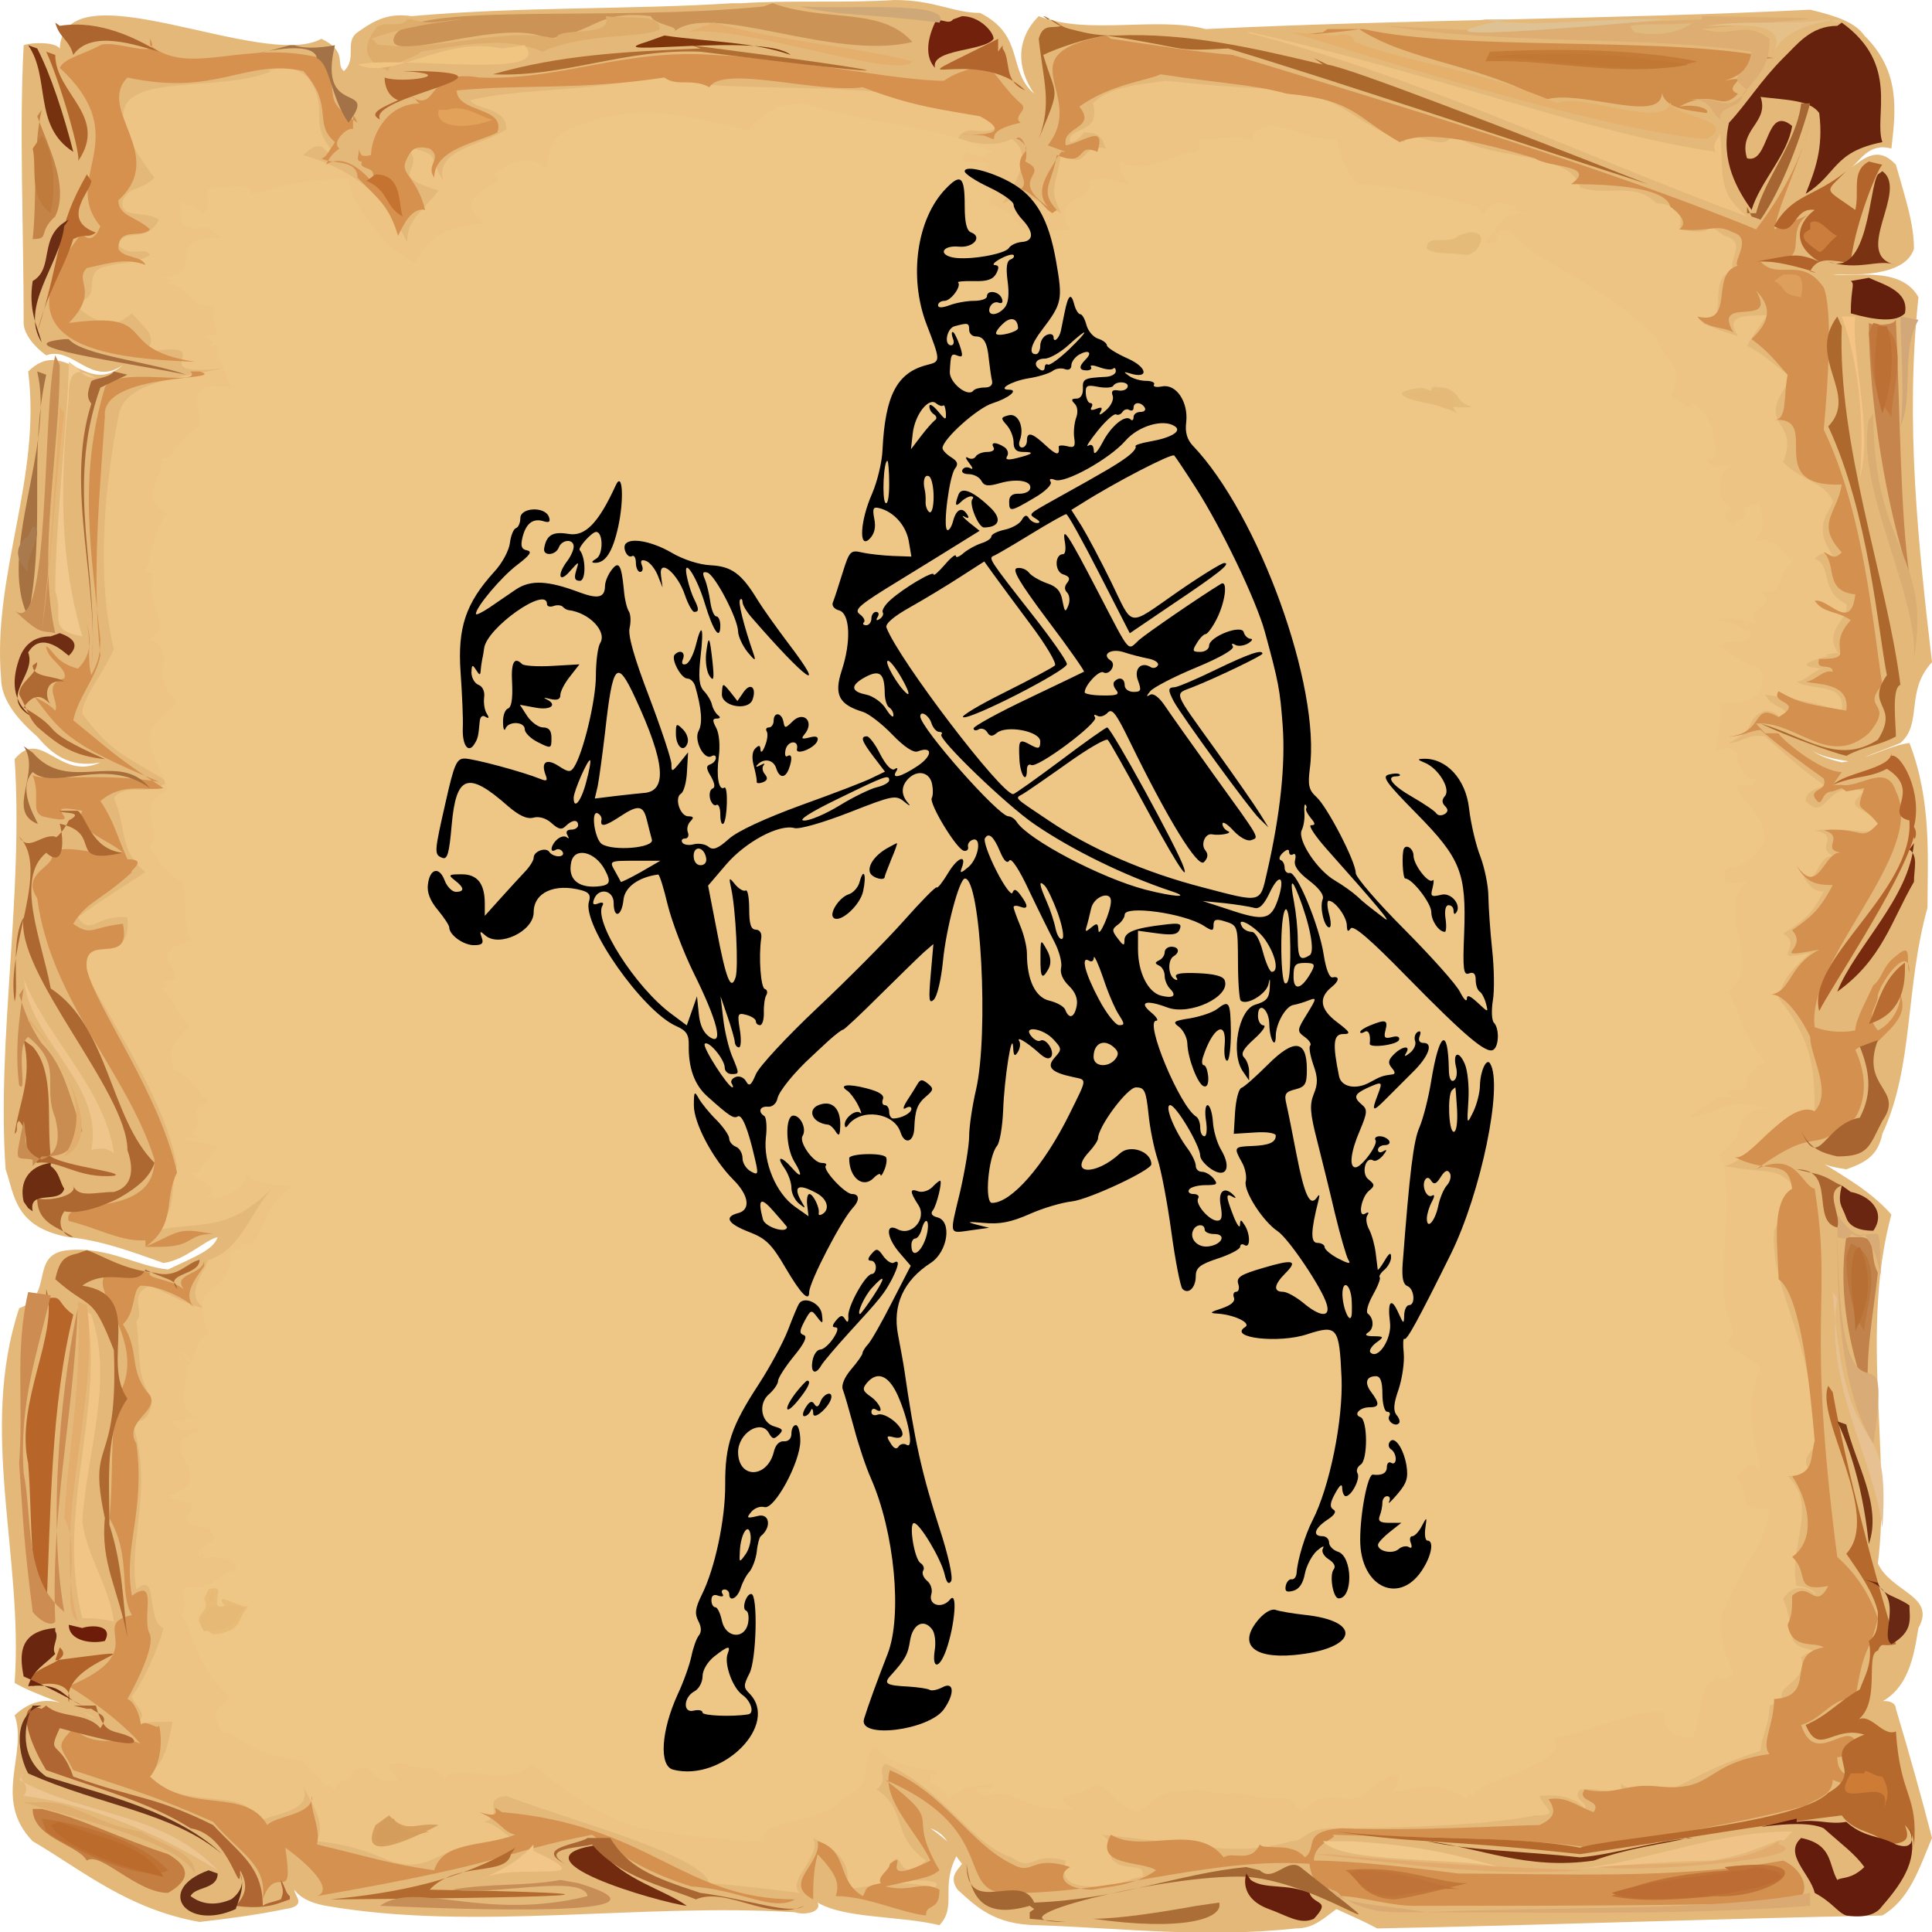 <?xml version="1.0" encoding="utf-8"?>
<svg width="600px" height="600" xmlns="http://www.w3.org/2000/svg">
  <g transform="matrix(2, 0, 0, 1.432, -225.407, 0.003)">
    <path d="M 227.762 0.7 C 235.468 0 243.875 0.7 251.58 0 C 257.885 0 260.687 2.802 264.891 2.802 C 271.896 7.705 269.094 15.411 273.297 20.315 C 270.495 14.711 270.495 8.406 273.997 3.502 C 281.703 7.705 292.211 3.502 299.917 6.304 C 330.741 4.203 363.666 4.203 393.789 2.101 C 397.992 3.502 400.794 4.903 402.195 7.705 C 407.799 15.411 407.099 23.818 406.398 32.224 C 402.896 30.823 401.495 35.026 400.094 36.427 C 402.195 34.326 404.297 31.524 407.099 35.727 C 408.5 42.732 409.901 48.336 409.901 53.941 C 408.5 60.245 400.094 59.545 397.291 59.545 C 400.094 60.245 407.799 57.443 410.602 64.449 C 408.5 91.769 410.602 118.39 412.703 143.609 C 408.5 149.914 411.302 156.919 407.799 161.122 C 404.297 163.224 402.195 163.924 400.794 165.326 C 397.291 164.625 395.19 163.924 393.789 162.523 C 395.19 163.924 396.591 164.625 398.692 165.326 C 402.896 164.625 405.698 161.823 409.2 161.122 C 412.703 173.732 412.003 186.342 412.003 196.85 C 408.5 214.363 409.901 231.176 404.997 245.887 C 404.297 250.791 402.195 252.192 399.393 253.593 C 395.89 252.892 393.789 251.491 392.388 249.39 C 397.992 254.293 402.896 257.796 406.398 263.4 C 401.495 288.619 406.398 315.94 404.297 339.058 C 406.398 345.363 413.404 346.063 410.602 353.069 C 409.901 358.673 409.2 367.079 403.596 369.881 C 404.297 368.48 407.099 368.48 407.099 370.582 C 409.2 380.389 411.302 390.897 412.703 398.603 C 410.602 405.609 409.2 411.913 404.997 415.416 C 378.377 416.117 353.158 417.518 326.537 418.218 C 323.735 416.117 322.334 415.416 320.233 414.015 C 318.131 416.117 316.73 418.218 313.928 418.218 C 299.917 420.32 287.308 418.218 273.997 417.518 C 266.992 417.518 264.19 413.314 261.388 409.812 C 259.987 407.01 261.388 405.609 262.088 404.208 C 259.987 400.705 259.987 397.903 257.185 396.502 C 258.586 397.903 260.687 400.004 261.388 402.106 C 258.586 409.111 261.388 413.314 258.586 417.518 C 252.281 415.416 243.875 416.117 239.671 412.614 C 240.372 414.716 237.57 415.416 236.169 414.716 C 212.35 412.614 186.431 418.919 163.313 413.314 C 160.511 412.614 159.11 411.213 158.409 409.812 C 158.409 411.213 160.511 413.314 157.008 414.015 C 152.105 415.416 147.901 416.117 143.698 416.817 C 132.49 414.015 125.484 405.609 117.778 399.304 C 111.474 390.197 117.078 380.389 114.976 371.983 C 119.88 365.678 124.083 370.582 127.586 372.684 C 122.682 369.181 118.479 367.78 114.976 364.978 C 116.377 337.657 109.372 310.336 115.677 283.716 C 121.281 280.914 117.078 271.807 123.383 271.106 C 129.688 270.406 133.891 274.609 138.794 275.309 C 142.998 272.507 145.8 271.106 146.5 268.304 C 144.399 269.005 141.597 273.208 138.094 273.908 C 132.49 271.106 128.286 269.005 123.383 268.304 C 114.976 266.202 114.976 259.197 113.575 253.593 C 112.174 225.571 116.377 194.047 114.976 164.625 C 119.18 157.62 121.982 169.529 128.286 165.326 C 123.383 166.727 120.581 163.224 118.479 159.721 C 114.976 155.518 112.875 151.315 112.875 147.112 C 111.474 124.695 119.18 103.679 117.078 80.561 C 122.682 72.855 126.185 86.165 131.789 79.16 C 126.885 84.064 124.083 74.957 119.88 77.058 C 117.778 74.957 116.377 72.155 116.377 70.053 C 116.377 49.737 115.677 28.021 116.377 9.807 C 117.778 9.107 121.281 9.107 121.982 10.508 C 122.682 -7.706 153.506 15.411 162.613 8.406 C 166.816 11.208 164.714 14.01 166.115 15.411 C 168.217 12.609 166.115 9.107 168.217 7.005 C 171.019 4.203 173.121 2.802 176.623 3.502 C 193.436 1.401 210.949 2.101 226.361 0.7" fill="rgb(228,184,121)"/>
    <path d="M 154.907 15.411 C 144.399 21.716 121.982 11.909 136.693 38.529 C 133.891 42.032 133.19 39.93 131.789 43.433 C 131.089 47.636 135.292 45.534 137.393 47.636 C 135.292 53.24 131.789 49.037 131.089 53.24 C 133.19 56.042 135.292 53.24 135.992 55.342 C 133.19 57.443 131.089 56.743 128.286 58.144 C 125.484 60.245 128.987 64.449 124.083 65.85 C 129.688 72.855 131.789 69.352 133.19 67.951 C 135.292 71.454 137.393 72.855 135.292 76.358 C 147.901 73.556 133.891 81.962 147.201 79.86 C 140.896 81.962 131.789 82.663 131.089 90.368 C 128.987 105.08 127.586 124.695 130.388 140.807 C 128.286 147.112 125.484 151.315 125.484 154.818 C 129.688 162.523 131.089 163.224 138.794 169.529 C 135.292 173.031 132.49 169.529 130.388 173.031 C 132.49 180.037 131.089 184.24 135.292 189.144 C 128.987 194.748 126.885 196.85 124.784 198.951 C 126.885 203.154 127.586 198.251 132.49 198.951 C 133.19 209.459 126.185 203.855 124.784 207.358 C 128.286 218.566 138.094 236.78 140.196 252.892 C 138.794 258.497 140.896 264.801 134.591 267.603 C 143.698 264.101 147.201 268.304 154.907 257.796 C 151.404 263.4 150.003 271.106 145.099 273.208 C 143.698 277.411 141.597 280.914 144.399 283.716 C 141.597 283.015 137.393 279.513 135.992 278.812 C 132.49 280.914 135.292 284.416 133.891 286.518 C 134.591 294.924 133.891 297.726 135.992 302.63 C 136.693 304.031 135.992 308.935 133.19 308.234 C 136.693 322.946 132.49 334.154 133.891 344.662 C 137.393 340.459 135.292 351.668 138.094 353.069 C 137.393 357.272 134.591 365.678 133.19 367.78 C 133.19 369.881 136.693 371.983 133.19 374.085 C 135.992 373.384 137.393 373.384 139.495 373.384 C 138.794 378.288 138.094 384.593 134.591 384.593 C 142.297 393.7 150.704 386.694 152.805 395.101 C 155.607 392.999 161.212 392.999 159.81 387.395 C 161.212 391.598 163.313 395.101 161.912 399.304 C 166.816 400.004 169.618 401.405 173.121 403.507 C 180.826 407.01 180.126 398.603 192.736 399.304 C 190.634 397.202 189.933 395.801 187.832 395.101 C 191.334 393.7 187.131 390.197 191.334 389.496 C 201.842 395.101 221.457 402.106 222.859 408.411 C 229.163 409.111 232.666 409.812 236.869 410.512 C 234.768 407.71 240.372 402.806 238.971 398.603 C 243.174 401.405 245.276 404.908 243.875 409.812 C 250.179 408.411 255.784 407.71 257.185 409.812 C 261.388 407.01 250.88 407.71 249.479 408.411 C 253.682 395.801 250.88 410.512 256.484 403.507 C 250.88 397.903 253.682 392.298 248.778 388.095 C 250.88 385.994 248.778 383.892 250.179 382.491 C 259.286 388.095 263.489 400.004 269.794 402.806 C 273.297 406.309 272.596 401.405 278.201 403.507 C 277.5 407.01 278.201 409.111 282.404 409.111 C 285.206 409.812 288.709 407.01 290.11 407.01 C 290.81 403.507 286.607 406.309 285.206 402.806 C 285.206 400.004 285.206 399.304 283.805 397.903 C 299.217 400.004 304.12 402.806 313.227 399.304 C 315.329 399.304 315.329 396.502 319.532 396.502 C 334.944 396.502 346.853 395.101 351.056 393.7 C 355.259 393.7 352.457 392.298 351.757 389.496 C 355.96 388.796 358.062 390.897 358.762 392.298 C 359.463 390.897 356.66 390.197 358.062 388.095 C 360.864 387.395 365.067 390.197 364.366 386.694 C 365.767 389.496 370.671 385.293 367.869 390.897 C 376.976 385.293 376.976 383.892 386.083 379.689 C 386.083 376.887 387.484 374.085 387.484 369.881 C 390.286 368.48 388.184 370.582 390.987 370.582 C 386.083 365.678 393.789 365.678 392.388 359.373 C 393.789 357.972 394.489 357.972 395.89 358.673 C 393.789 357.272 390.286 357.972 390.987 353.069 C 390.286 350.266 390.286 348.865 389.586 346.764 C 391.687 341.86 395.19 346.063 394.489 346.063 C 395.19 345.363 393.088 343.962 391.687 343.962 C 390.286 335.555 395.19 326.448 390.286 320.143 C 397.992 319.443 390.286 319.443 394.489 313.839 C 394.489 290.021 387.484 280.213 388.184 266.903 C 390.286 261.299 390.286 255.694 393.088 259.898 C 388.184 252.192 388.885 254.994 380.479 252.892 C 386.083 250.791 386.783 240.983 394.489 243.085 C 394.489 232.577 394.489 226.272 388.885 216.465 C 389.586 211.561 391.687 209.459 393.789 206.657 C 386.783 208.759 393.088 205.256 389.586 202.454 C 393.789 198.951 394.489 196.85 395.89 193.347 C 393.088 193.347 393.088 189.144 391.687 189.144 C 395.19 193.347 394.489 185.641 397.291 185.641 C 394.489 183.539 398.692 181.438 394.489 180.037 C 401.495 179.336 402.195 181.438 404.997 179.336 C 402.195 174.432 398.692 175.834 402.195 171.63 C 395.89 168.828 396.591 178.636 393.088 173.732 C 393.088 170.93 395.89 170.93 395.89 170.229 C 391.687 166.026 390.286 163.924 386.783 159.721 C 383.981 159.021 383.281 161.122 381.179 161.122 C 386.083 157.62 383.281 156.219 386.783 154.117 C 389.586 154.117 389.586 158.32 390.987 156.919 C 390.286 152.716 388.184 154.117 386.783 150.614 C 393.088 152.015 393.088 152.015 398.692 154.117 C 399.393 147.812 393.789 149.914 391.687 147.812 C 393.088 147.812 394.489 145.01 395.89 145.01 C 388.184 144.31 400.094 141.507 395.89 142.208 C 398.692 140.807 400.094 142.208 399.393 143.609 C 394.489 137.304 400.094 134.502 399.393 130.999 C 395.19 128.197 397.291 122.593 394.489 121.192 C 395.89 119.09 396.591 120.491 397.291 120.491 C 393.789 113.486 397.291 110.684 397.291 108.582 C 395.89 104.379 392.388 104.379 389.586 100.176 C 392.388 90.368 384.682 93.171 390.987 81.962 C 388.184 79.16 386.783 77.058 383.981 74.957 C 385.382 71.454 386.783 69.352 387.484 67.251 C 389.586 70.053 379.078 65.85 382.58 72.855 C 380.479 72.155 376.976 70.053 376.976 70.053 C 381.88 70.053 376.976 58.844 382.58 58.844 C 379.778 58.144 384.682 52.54 380.479 51.139 C 375.575 46.235 381.179 51.839 373.473 49.737 C 374.174 46.235 372.773 44.133 369.971 44.133 C 366.468 39.229 362.265 42.732 358.062 40.631 C 356.66 32.224 341.949 35.026 338.447 28.721 C 337.046 34.326 331.441 26.62 330.741 30.823 C 322.334 25.919 322.334 22.417 313.928 19.615 C 305.521 18.914 303.42 18.914 293.612 17.513 C 291.511 18.213 285.206 18.213 282.404 22.417 C 283.805 29.422 278.201 27.32 278.901 30.823 C 279.602 30.823 280.302 30.123 281.003 28.721 C 284.505 28.721 283.805 31.524 284.505 32.224 C 280.302 30.823 281.703 37.828 277.5 32.925 C 276.8 40.631 275.399 40.631 277.5 46.235 C 273.297 43.433 272.596 41.331 268.393 44.133 C 270.495 39.229 273.297 33.625 269.794 30.123 C 266.992 32.224 263.489 30.823 261.388 30.123 C 262.789 26.62 264.891 29.422 266.992 28.021 C 267.693 26.62 266.292 26.62 265.591 25.219 C 250.88 15.411 221.457 21.716 216.554 16.112 C 202.543 20.315 194.137 18.914 185.73 21.716 C 186.431 23.818 191.334 23.117 191.334 28.021 C 187.832 31.524 180.126 32.224 181.527 39.229 C 178.725 32.925 182.228 33.625 172.42 30.823 C 175.222 28.721 175.923 31.524 178.725 30.123 C 176.623 30.123 175.222 27.32 173.821 29.422 C 181.527 37.128 171.019 37.128 180.826 41.331 C 178.024 46.235 175.923 47.636 175.923 52.54 C 172.42 42.732 168.217 37.128 159.81 33.625 C 163.313 28.721 163.313 35.026 164.014 32.224 C 160.511 25.919 164.014 23.818 160.511 16.812 C 158.409 14.01 155.607 14.711 154.206 15.411" fill="rgb(237,196,131)"/>
    <path d="M 235.468 23.117 M 235.468 21.716 M 236.869 22.417 L 237.57 22.417 C 248.778 27.32 258.586 27.32 265.591 32.224 C 266.992 35.026 263.489 33.625 262.789 32.925 C 260.687 36.427 264.891 34.326 266.292 35.727 C 262.088 39.229 270.495 43.433 264.891 43.433 C 274.698 47.636 266.992 51.839 278.901 49.737 C 275.399 42.032 283.104 44.133 281.703 39.229 C 285.907 37.128 288.709 42.032 291.511 43.433 C 290.81 43.433 285.907 38.529 286.607 35.026 C 290.11 37.828 294.313 34.326 297.115 32.925 C 299.917 33.625 298.516 30.823 299.217 30.123 C 301.318 30.823 306.222 28.021 307.623 32.925 C 306.923 30.123 306.923 28.021 309.725 27.32 C 313.928 27.32 316.029 30.823 320.233 30.123 C 320.933 35.026 322.334 38.529 323.735 39.93 C 331.441 40.631 336.345 42.732 341.949 44.834 C 341.949 44.834 344.051 46.935 341.949 46.935 C 344.051 47.636 342.65 42.032 348.254 44.834 C 345.452 48.336 346.853 46.235 343.35 52.54 C 346.853 53.941 343.35 48.336 347.554 50.438 C 349.655 56.042 365.067 63.748 368.57 72.855 C 372.773 79.86 375.575 81.261 369.971 86.866 C 373.473 84.064 374.174 90.368 375.575 87.566 C 379.778 90.368 379.778 102.978 377.676 98.775 C 377.676 102.278 380.479 100.876 381.88 100.876 C 379.078 101.577 379.078 109.983 381.88 109.983 C 381.179 110.684 379.778 111.384 378.377 110.684 C 379.078 112.786 381.88 112.085 381.88 114.887 C 381.88 112.085 384.682 112.786 383.281 110.684 L 383.981 109.983 L 384.682 109.283 L 386.083 109.283 C 386.083 111.384 387.484 114.887 384.682 117.689 C 388.184 115.588 390.286 120.491 390.987 121.892 C 388.184 124.695 390.286 130.999 384.682 126.796 C 390.987 132.4 381.88 130.999 386.083 135.903 C 383.281 133.802 381.179 133.802 378.377 134.502 C 381.88 134.502 382.58 135.903 384.682 137.304 C 383.981 140.106 381.179 138.705 379.778 139.406 C 379.078 139.406 382.58 143.609 386.083 145.01 C 387.484 150.614 383.981 153.416 379.778 152.015 C 380.479 156.919 379.078 159.721 379.078 163.224 C 379.078 163.224 380.479 161.122 382.58 163.224 C 380.479 175.834 386.083 172.331 386.783 182.138 C 385.382 185.641 383.981 187.743 380.479 188.443 C 380.479 193.347 380.479 191.245 383.981 191.245 C 378.377 198.251 387.484 208.058 379.778 213.662 C 382.58 215.764 383.281 225.571 386.083 229.775 C 383.281 236.78 379.778 236.78 374.874 242.384 C 381.179 240.983 379.078 238.181 387.484 240.283 C 379.778 240.983 385.382 248.689 379.078 248.689 C 383.281 258.497 378.377 276.71 381.179 287.218 C 382.58 291.422 379.078 292.823 379.078 289.32 C 381.179 292.122 383.981 294.224 386.083 296.325 C 383.281 305.432 385.382 314.539 386.083 317.341 C 383.281 318.042 384.682 317.341 381.88 320.143 C 385.382 323.646 381.179 327.849 387.484 327.149 C 386.083 337.657 383.981 336.956 380.479 348.865 C 379.078 351.668 380.479 358.673 381.88 362.876 C 380.479 364.978 379.078 363.577 379.078 362.876 C 376.275 366.379 376.976 371.983 375.575 376.887 C 369.27 376.186 372.072 371.282 370.671 370.582 C 362.965 372.684 358.062 376.186 353.858 376.887 C 357.361 382.491 339.147 387.395 341.949 389.496 C 334.944 388.095 337.746 385.994 328.639 388.796 C 330.741 386.694 328.639 383.892 331.441 383.892 C 327.238 385.293 325.136 388.095 324.436 389.496 C 314.628 388.796 310.425 392.298 299.917 386.694 C 291.511 389.496 293.612 388.796 289.409 392.999 C 285.206 390.897 285.907 388.796 283.104 386.694 C 280.302 390.197 274.698 388.796 279.602 392.298 C 271.195 392.999 270.495 387.395 265.591 389.496 C 261.388 385.994 267.693 389.496 266.992 386.694 C 264.891 387.395 261.388 387.395 259.987 390.197 C 259.987 388.796 257.885 386.694 257.185 386.694 L 257.185 385.994 L 257.185 384.593 L 258.586 385.293 L 259.286 386.694 C 259.987 386.694 260.687 385.293 262.088 385.994 C 262.789 383.892 263.489 383.192 261.388 381.79 C 263.489 382.491 261.388 383.892 259.286 385.994 C 261.388 383.192 250.179 384.593 248.778 378.288 C 245.976 381.79 248.778 387.395 243.875 389.496 C 241.072 395.801 229.864 394.4 231.265 399.304 C 225.661 399.304 218.655 397.903 212.35 396.502 C 204.645 393.7 198.34 385.994 195.538 382.491 C 189.933 388.796 184.329 381.09 181.527 385.994 C 181.527 382.491 176.623 383.892 175.923 382.491 C 171.019 381.79 173.821 384.593 174.522 385.994 C 169.618 387.395 171.72 381.79 167.516 383.892 C 167.516 387.395 165.415 384.593 164.714 388.095 C 161.912 385.293 160.511 383.892 159.81 381.79 C 150.704 380.389 151.404 376.887 147.201 375.486 C 145.099 371.282 146.5 369.181 149.302 369.181 C 142.998 362.176 142.998 354.47 140.896 350.266 C 142.297 347.464 140.196 346.063 141.597 343.962 C 145.8 345.363 146.5 341.16 149.302 340.459 C 150.003 337.657 144.399 336.956 144.399 338.357 C 143.698 332.053 147.901 336.956 145.099 331.352 C 136.693 330.652 147.901 325.748 138.794 325.047 C 147.901 319.443 135.292 313.839 143.698 310.336 C 143.698 308.935 140.896 311.037 140.196 309.635 C 141.597 306.833 142.998 307.534 143.698 307.534 C 138.094 304.732 144.399 297.026 140.196 294.224 C 143.698 299.127 141.597 292.122 145.099 289.32 C 141.597 276.01 148.602 283.015 148.602 271.106 C 155.607 271.106 151.404 259.197 160.511 257.796 C 157.008 256.395 151.404 257.796 150.704 253.593 C 151.404 256.395 149.302 259.197 145.8 259.898 C 146.5 257.095 143.698 256.395 142.297 254.293 C 144.399 255.694 145.099 246.587 148.602 251.491 C 145.8 246.587 143.698 248.689 140.896 246.587 C 149.302 247.989 138.094 238.882 146.5 239.582 C 142.998 238.181 142.998 233.277 139.495 231.876 C 140.196 231.876 136.693 225.571 143.698 224.17 C 139.495 220.668 140.196 215.764 137.393 214.363 C 145.099 212.962 131.789 203.855 144.399 206.657 C 140.196 203.154 142.297 196.85 140.896 191.245 C 138.794 189.844 136.693 185.641 136.693 184.94 C 137.393 180.037 133.891 173.732 138.794 171.63 C 137.393 165.326 135.992 163.924 135.992 159.721 C 136.693 155.518 139.495 154.117 140.196 152.015 C 135.292 146.411 140.896 141.507 135.992 138.705 C 140.896 134.502 131.789 128.898 139.495 121.192 C 138.094 121.892 137.393 125.395 135.292 123.994 C 136.693 118.39 136.693 114.187 138.794 111.384 C 133.19 107.882 139.495 100.876 137.393 100.876 C 140.196 98.775 139.495 95.272 142.998 94.572 C 145.099 89.668 141.597 86.866 144.399 84.064 C 145.8 83.363 148.602 84.064 150.003 84.064 C 147.901 85.465 147.901 79.86 146.5 77.058 C 146.5 71.454 152.105 77.759 150.704 74.957 C 147.901 72.855 145.8 75.657 145.099 74.957 C 148.602 71.454 143.698 70.753 147.201 65.85 C 141.597 68.652 142.297 60.245 137.393 61.647 C 145.8 60.245 136.693 49.737 147.901 52.54 C 142.998 46.235 145.099 51.839 140.896 48.336 C 140.196 38.529 142.297 48.336 144.399 46.235 C 146.5 42.732 142.297 40.631 147.901 40.631 C 147.901 41.331 152.805 38.529 151.404 43.433 C 157.709 39.229 156.308 39.93 166.816 38.529 C 166.816 45.534 175.222 56.042 176.623 58.144 C 180.126 49.737 182.228 49.737 187.832 48.336 C 181.527 41.331 193.436 39.93 189.233 37.828 C 192.035 35.026 195.538 32.925 197.639 37.128 C 197.639 31.524 199.04 29.422 201.142 28.021 C 206.046 25.219 209.548 24.518 212.35 24.518 C 220.757 24.518 224.96 27.32 228.463 29.422 C 229.864 25.919 231.965 24.518 233.367 23.117" fill="rgb(238,199,134)"/>
    <path d="M 236.169 23.117 C 233.367 23.818 229.864 25.919 229.864 28.721 C 221.457 25.219 210.249 23.117 201.842 28.021 C 200.441 30.823 197.639 30.823 200.441 35.727 C 196.238 37.828 192.736 32.925 190.634 37.128 C 194.137 41.331 182.228 40.631 189.933 47.636 C 181.527 50.438 180.826 50.438 179.425 58.144 C 174.522 56.743 166.816 46.235 166.816 39.93 C 157.008 40.631 157.008 39.93 152.105 42.032 C 150.704 42.032 151.404 39.93 148.602 40.631 C 140.896 42.032 147.901 42.032 145.099 46.935 C 138.094 39.93 141.597 51.139 144.399 48.336 C 145.099 50.438 148.602 48.336 148.602 51.839 C 137.393 49.737 146.5 60.245 136.693 60.245 C 142.297 59.545 142.297 68.652 146.5 65.149 C 144.399 70.053 149.302 72.855 144.399 72.855 C 149.302 76.358 147.201 85.465 152.105 81.962 C 148.602 85.465 146.5 83.363 144.399 84.064 C 142.297 86.866 145.8 89.668 142.998 93.171 C 140.196 95.272 141.597 99.475 137.393 99.475 C 140.196 101.577 133.891 107.181 140.196 109.983 C 131.789 122.593 140.196 134.502 136.693 138.005 C 141.597 141.507 135.992 146.411 141.597 149.914 C 140.196 154.117 137.393 155.518 136.693 157.62 C 136.693 163.924 138.794 165.326 140.196 170.229 C 134.591 173.732 138.094 180.037 135.992 183.539 C 137.393 187.743 140.196 187.743 142.297 189.144 C 142.998 195.448 141.597 203.855 142.998 203.855 C 133.19 206.657 145.8 210.86 138.094 212.962 C 140.896 215.764 140.196 220.668 142.998 222.069 C 137.393 226.272 140.896 230.475 140.896 231.176 C 143.698 233.277 143.698 237.481 146.5 238.181 C 141.597 240.283 145.099 243.085 142.297 245.887 C 143.698 247.288 146.5 245.887 146.5 249.39 C 144.399 250.09 145.8 254.293 143.698 254.293 C 145.099 255.694 147.201 257.796 144.399 259.898 C 147.901 258.497 150.704 257.095 150.003 252.192 C 151.404 257.095 157.008 255.694 159.81 256.395 C 152.105 259.898 156.308 271.106 150.003 269.705 C 150.704 283.015 141.597 276.71 147.901 286.518 C 143.698 288.619 142.998 300.529 140.896 292.823 C 145.099 297.026 138.794 304.732 145.099 306.833 C 142.998 308.234 141.597 308.234 139.495 308.234 C 140.196 311.037 144.399 307.534 145.099 311.037 C 135.992 313.138 148.602 320.143 138.794 324.347 C 148.602 327.149 135.292 329.951 146.5 330.652 C 147.901 334.154 142.297 335.555 143.698 337.657 C 145.099 333.454 147.201 340.459 150.003 336.956 C 150.003 346.063 139.495 341.86 142.297 348.865 C 143.698 354.47 143.698 362.176 148.602 367.079 C 147.901 370.582 145.8 370.582 147.201 374.785 C 153.506 377.587 150.003 380.389 159.11 380.389 C 161.212 382.491 161.912 385.293 163.313 387.395 C 165.415 384.593 166.816 386.694 166.115 383.192 C 171.019 381.09 171.019 385.994 172.42 385.994 C 171.72 384.593 171.72 381.09 175.222 381.09 C 175.923 382.491 181.527 382.491 180.826 385.293 C 184.329 380.389 189.933 388.095 193.436 381.09 C 199.04 385.293 203.944 393.7 211.65 395.101 C 218.655 397.202 224.96 398.603 230.564 397.903 C 229.864 393.7 240.372 395.101 242.473 390.897 C 248.778 387.395 243.875 381.09 246.677 378.288 C 250.88 379.689 256.484 385.994 258.586 382.491 C 259.286 385.293 255.083 385.994 259.987 388.796 C 261.388 386.694 264.891 386.694 266.992 385.994 C 268.393 388.095 265.591 388.796 264.19 388.095 C 271.195 386.694 271.195 392.298 277.5 391.598 C 273.297 389.496 281.003 388.095 281.003 385.994 C 285.206 387.395 287.308 390.897 288.008 392.298 C 292.912 388.095 292.211 388.796 299.217 388.095 C 304.12 390.897 311.826 385.293 314.628 392.999 C 322.334 383.892 320.233 397.903 329.34 381.79 C 331.441 385.293 330.04 384.593 329.34 388.095 C 337.046 385.293 336.345 387.395 340.548 390.197 C 339.848 385.994 356.66 381.79 351.056 376.186 C 356.66 374.785 363.666 371.983 369.27 371.282 C 374.174 370.582 369.27 375.486 374.174 376.186 C 374.874 370.582 376.976 366.379 379.078 363.577 C 380.479 361.475 379.778 363.577 380.479 364.277 C 379.778 358.673 378.377 351.668 380.479 348.865 C 383.281 336.956 385.382 336.956 386.083 327.849 C 380.479 328.55 384.682 323.646 381.88 321.545 C 383.981 317.341 383.981 316.641 386.083 318.742 C 384.682 315.24 382.58 306.133 386.083 297.026 C 383.981 293.523 380.479 293.523 378.377 291.422 C 379.778 288.619 381.179 292.823 381.88 288.619 C 377.676 276.71 382.58 258.497 378.377 251.491 C 384.682 247.288 379.078 241.684 386.783 240.283 C 377.676 236.78 382.58 245.186 374.174 243.785 C 376.275 240.983 375.575 239.582 377.676 237.481 C 379.778 238.181 382.58 237.481 382.58 238.882 C 383.281 238.181 381.179 238.181 380.479 236.079 C 387.484 237.481 380.479 233.277 386.783 230.475 C 383.281 223.47 381.179 217.165 380.479 215.764 C 387.484 208.759 378.377 199.652 382.58 191.946 C 381.179 192.646 379.078 191.245 379.778 189.144 C 383.281 187.042 384.682 185.641 386.083 182.138 C 386.083 175.133 383.281 175.133 381.88 171.63 C 383.281 168.128 384.682 172.331 385.382 168.828 C 381.88 170.229 383.281 157.62 377.676 166.026 C 378.377 159.721 379.778 156.919 379.078 152.716 C 382.58 152.015 386.783 151.315 384.682 145.711 C 380.479 144.31 381.179 140.106 378.377 141.507 C 380.479 138.005 383.281 139.406 384.682 138.005 C 381.88 134.502 380.479 136.604 376.976 135.203 C 379.778 133.802 383.981 132.4 383.981 135.903 C 380.479 130.299 390.987 131.7 383.281 126.796 C 390.987 130.999 386.083 124.695 390.286 122.593 L 391.687 124.695 L 390.286 122.593 C 388.885 121.192 388.184 116.288 383.981 119.09 C 386.783 115.588 385.382 109.983 385.382 109.983 C 384.682 111.384 383.981 112.786 382.58 114.187 C 380.479 114.187 381.179 112.786 379.078 112.786 C 384.682 113.486 374.174 102.978 381.88 102.278 C 379.078 103.679 376.976 100.176 376.976 98.775 C 379.778 102.978 379.078 90.368 375.575 89.668 C 373.473 89.668 373.473 85.465 370.671 88.967 C 374.874 81.261 372.072 80.561 369.971 73.556 C 365.067 65.149 349.655 55.342 346.853 53.941 C 344.751 49.037 347.554 56.743 343.35 53.24 C 344.051 46.235 348.254 46.235 349.655 46.235 C 341.949 42.732 346.152 48.336 343.35 49.037 C 341.249 46.935 342.65 46.235 341.949 44.834 C 336.345 43.433 331.441 41.331 323.735 41.331 C 323.035 39.229 319.532 35.727 319.532 32.224 C 315.329 31.524 313.928 28.021 310.425 28.721 C 306.222 28.721 309.725 30.823 309.024 32.224 C 304.821 28.021 303.42 30.823 299.917 30.123 C 299.217 31.524 300.618 35.026 297.816 35.026 C 295.013 35.026 290.11 38.529 288.709 35.727 C 288.008 37.128 287.308 39.229 289.409 39.93 C 285.206 39.93 283.104 37.128 280.302 40.631 C 281.003 39.229 283.104 39.229 283.104 39.93 C 278.901 44.133 278.901 44.133 278.901 50.438 C 266.292 52.54 273.297 46.935 265.591 44.133 C 269.094 43.433 260.687 38.529 266.292 36.427 C 264.19 35.026 260.687 37.128 260.687 33.625 C 263.489 32.224 264.891 33.625 266.992 32.925 C 258.586 28.021 248.778 28.021 237.57 23.117" fill="rgb(238,199,135)"/>
    <path d="M 284.505 7.705 C 268.393 11.909 281.703 20.315 275.399 31.524 L 278.201 32.925 L 277.5 32.925 L 276.8 34.326 C 275.399 37.828 273.297 41.331 275.399 44.834 C 269.094 38.529 276.099 37.828 271.896 35.026 C 272.596 32.224 271.195 28.721 270.495 30.123 C 271.195 30.123 272.596 32.224 271.896 32.925 C 269.094 37.128 274.698 40.631 269.094 42.032 C 271.195 39.93 271.896 41.331 273.997 43.433 L 275.399 45.534 L 276.099 46.235 L 276.8 45.534 C 273.997 41.331 276.099 39.93 276.8 33.625 C 281.703 36.427 279.602 30.823 283.104 32.925 C 284.505 26.62 281.003 30.823 278.201 31.524 C 277.5 27.32 283.104 28.021 280.302 23.117 C 285.206 18.213 290.81 17.513 292.912 16.112 C 302.719 18.213 306.923 18.213 312.527 20.315 C 323.035 21.716 323.035 25.219 330.04 30.823 C 334.243 28.021 342.65 30.823 351.056 34.326 C 353.158 36.427 360.864 35.727 356.66 39.93 C 362.965 39.93 371.372 40.631 372.072 44.834 C 373.473 46.235 374.874 48.336 373.473 49.737 C 378.377 50.438 379.078 48.336 381.88 50.438 C 385.382 51.839 380.479 58.844 383.281 57.443 C 377.676 58.144 382.58 70.753 376.275 68.652 C 377.676 71.454 380.479 70.753 381.88 72.155 C 378.377 63.748 388.885 71.454 385.382 63.048 C 388.885 67.951 386.083 71.454 384.682 73.556 C 387.484 76.358 388.885 79.16 390.286 81.261 C 389.586 86.165 390.286 91.069 388.184 91.069 C 395.89 90.368 386.083 105.78 398.692 105.08 C 397.992 111.384 394.489 113.486 398.692 119.791 C 397.291 121.892 396.591 119.791 395.89 119.791 C 397.992 122.593 395.89 128.197 400.794 128.898 C 400.094 137.304 396.591 129.598 394.489 130.299 C 395.89 133.101 397.992 132.4 400.094 134.502 C 395.89 140.807 401.495 142.908 395.19 142.908 C 394.489 145.711 397.291 143.609 397.291 145.711 C 395.89 145.01 394.489 147.812 393.088 147.812 C 394.489 148.513 400.094 147.812 399.393 154.117 C 393.789 152.716 392.388 152.716 388.885 149.914 C 387.484 152.716 393.088 152.015 388.885 155.518 C 384.682 152.015 386.783 159.021 381.179 159.721 C 383.281 159.721 384.682 158.32 386.083 158.32 C 390.286 163.224 392.388 165.326 395.89 168.828 C 396.591 171.63 393.789 170.93 394.489 173.031 C 395.89 175.834 395.19 171.63 397.291 171.63 L 398.692 170.93 L 399.393 171.63 L 402.195 170.93 C 400.794 176.534 401.495 173.732 404.297 178.636 C 401.495 182.839 402.195 179.336 395.89 180.037 C 399.393 181.438 395.19 184.24 398.692 184.94 C 395.89 184.24 395.19 194.748 391.687 187.743 C 393.088 191.245 394.489 191.946 397.291 191.946 C 395.19 197.55 393.789 198.951 390.987 201.753 C 393.789 205.956 386.783 208.058 395.19 205.956 C 390.286 209.459 390.987 215.063 387.484 215.764 C 389.586 215.063 392.388 220.668 393.789 224.871 C 393.789 229.074 397.291 236.78 394.489 240.983 C 390.286 238.181 383.981 252.892 381.88 250.791 C 387.484 254.994 390.286 250.791 390.987 257.796 C 387.484 260.598 388.885 271.807 388.885 277.411 C 392.388 280.914 393.789 301.229 394.489 312.438 C 393.789 315.94 394.489 319.443 390.987 320.143 C 393.088 324.347 395.19 333.454 390.987 337.657 C 393.789 341.16 390.987 345.363 396.591 343.962 C 394.489 349.566 393.789 342.561 390.987 346.063 C 390.987 348.865 390.987 350.266 390.286 352.368 C 390.987 357.972 394.489 355.871 395.89 357.272 C 389.586 358.673 395.19 367.78 388.184 368.48 C 388.184 374.085 386.083 378.288 387.484 380.389 C 376.976 382.491 379.078 388.796 369.971 387.395 C 365.067 386.694 363.666 389.496 358.762 388.095 C 357.361 390.897 361.564 390.197 360.163 392.999 C 357.361 391.598 355.96 389.496 353.158 390.197 C 354.559 392.999 353.858 394.4 351.757 395.801 C 348.254 395.801 332.142 397.202 320.933 396.502 C 314.628 397.202 317.431 400.705 315.329 402.806 C 313.227 399.304 309.024 401.405 308.324 400.004 C 306.923 404.208 304.12 401.405 302.719 402.806 C 298.516 395.101 290.11 402.106 285.206 397.903 C 282.404 404.908 290.11 403.507 292.211 405.609 C 288.709 409.111 284.505 409.111 282.404 409.812 C 277.5 409.812 276.8 406.309 278.901 404.908 C 272.596 402.106 273.297 407.01 269.794 404.208 C 263.489 400.004 259.286 388.796 250.88 383.892 C 249.479 390.197 255.083 397.202 257.185 403.507 C 248.078 409.812 254.383 400.705 250.88 404.208 C 250.88 405.609 248.778 407.01 249.479 408.411 C 246.677 409.111 247.377 409.812 246.677 411.213 C 242.473 407.71 244.575 401.405 239.671 399.304 C 240.372 404.208 234.067 408.411 238.971 411.913 C 238.971 409.111 238.971 405.609 239.671 402.106 C 242.473 406.309 243.174 408.411 242.473 411.213 C 247.377 411.213 252.281 414.716 256.484 415.416 C 256.484 412.614 258.586 414.716 258.586 409.812 C 255.784 407.71 254.383 410.512 250.179 409.111 C 257.185 407.01 257.185 407.01 258.586 405.609 C 252.981 392.298 259.987 396.502 250.179 385.994 C 269.794 397.903 259.286 412.614 271.896 410.512 C 288.008 409.812 301.318 402.806 316.029 404.208 C 316.73 411.213 319.532 408.411 320.933 411.213 C 323.735 411.213 328.639 413.314 332.142 413.314 C 353.158 413.314 371.372 413.314 390.286 412.614 C 394.489 411.913 393.088 405.609 389.586 403.507 C 372.773 407.71 354.559 406.309 339.147 406.309 C 331.441 404.908 322.334 403.507 316.73 403.507 C 316.73 399.304 320.933 398.603 319.532 397.903 C 335.644 398.603 349.655 398.603 359.463 400.705 C 366.468 399.304 383.981 395.101 393.088 391.598 C 394.489 390.197 397.291 389.496 397.291 385.994 C 402.195 388.796 404.997 387.395 404.297 392.298 C 405.698 382.491 397.992 388.796 397.992 381.09 C 400.094 381.09 399.393 377.587 400.794 377.587 C 399.393 373.384 394.489 383.192 392.388 374.085 C 395.89 372.684 397.291 367.78 400.794 368.48 C 402.195 355.871 402.896 359.373 404.297 350.967 C 402.896 345.363 400.794 341.16 397.992 337.657 C 393.088 285.117 397.291 282.315 394.489 257.796 C 392.388 257.095 391.687 249.39 385.382 253.593 C 395.89 243.085 393.088 251.491 400.794 242.384 C 402.896 237.481 402.195 231.876 400.794 227.673 C 402.896 225.571 402.896 226.973 403.596 226.973 C 405.698 223.47 409.2 220.668 407.799 215.764 C 407.799 218.566 406.398 222.069 404.297 223.47 C 402.195 219.967 404.297 218.566 404.297 215.764 C 404.997 212.261 409.2 204.555 409.2 210.86 C 408.5 208.759 409.901 203.855 407.099 207.358 C 404.997 209.459 404.997 212.261 403.596 213.662 C 402.195 217.866 400.794 221.368 400.794 223.47 C 397.992 224.17 395.89 223.47 394.489 222.769 C 393.088 208.058 412.003 184.94 407.099 171.63 C 405.698 165.326 401.495 170.93 398.692 170.229 L 397.291 170.229 L 398.692 167.427 C 395.19 167.427 388.885 159.721 388.885 159.021 L 386.783 159.021 L 385.382 156.919 C 391.687 156.219 396.591 166.727 402.896 159.021 C 407.099 152.015 401.495 154.117 404.997 148.513 C 403.596 136.604 402.195 111.384 395.89 93.171 C 396.591 82.663 397.291 67.251 395.89 62.347 C 392.388 55.342 388.885 60.946 386.083 56.743 C 395.19 57.443 388.885 50.438 393.789 46.235 C 392.388 47.636 390.987 47.636 388.184 49.737 C 389.586 41.331 393.088 32.925 393.789 25.219 C 393.088 33.625 388.885 43.433 385.382 49.737 C 362.265 36.427 327.238 21.716 304.12 11.909 C 297.816 11.208 292.211 9.807 285.206 8.406" fill="rgb(211,144,78)"/>
    <path d="M 135.992 8.406 C 138.094 13.31 130.388 8.406 128.286 9.807 C 125.484 11.909 122.682 12.609 121.982 14.711 C 133.891 30.123 121.982 38.529 128.286 49.037 C 127.586 51.839 126.185 52.54 125.484 50.438 C 111.474 74.957 128.987 77.759 142.998 78.459 C 129.688 75.657 138.094 67.251 123.383 70.053 C 128.286 63.048 124.083 60.946 126.185 58.144 C 130.388 56.743 132.49 56.042 135.292 57.443 C 134.591 55.342 131.789 56.042 131.089 53.941 C 131.089 49.037 134.591 51.839 135.992 49.737 C 133.891 46.935 131.089 46.935 131.089 43.433 C 138.794 33.625 127.586 23.818 132.49 16.812 C 146.5 21.016 150.704 12.609 159.81 15.411 C 164.714 23.117 161.212 26.62 164.714 30.823 C 164.014 32.224 163.313 34.326 162.613 34.326 C 164.014 35.727 168.217 34.326 168.217 38.529 C 171.72 43.433 173.121 44.834 174.522 51.139 C 175.222 49.037 176.623 44.834 178.725 45.534 C 177.324 37.828 174.522 37.828 175.923 34.326 C 176.623 32.224 177.324 31.524 179.425 32.224 C 181.527 34.326 178.725 35.727 180.126 38.529 C 180.126 32.224 187.131 30.823 189.933 28.721 C 191.334 23.117 183.629 24.518 183.629 19.615 C 194.137 18.213 202.543 19.615 215.853 16.812 C 217.955 18.914 220.056 16.812 222.859 18.914 C 224.96 14.01 239.671 20.315 246.677 18.914 C 254.383 23.117 259.286 23.818 264.891 25.219 C 273.297 31.524 255.083 28.021 265.591 29.422 C 269.094 31.524 264.19 28.721 271.195 26.62 C 269.794 25.219 272.596 23.818 271.195 22.417 C 268.393 18.914 267.693 16.112 265.591 14.01 C 262.088 15.411 260.687 16.112 259.286 17.513 C 251.58 17.513 236.169 12.609 223.559 11.909 C 209.548 10.508 199.741 17.513 187.131 16.812 C 178.725 14.711 180.826 24.518 176.623 21.016 C 177.324 21.016 177.324 22.417 178.024 22.417 C 172.42 22.417 170.318 30.123 170.318 33.625 C 168.217 34.326 168.917 32.925 168.217 32.224 C 168.917 32.925 167.516 35.026 168.917 35.026 C 168.217 37.128 171.72 35.727 170.318 39.229 C 168.217 35.727 165.415 33.625 163.313 35.727 C 164.014 33.625 164.714 32.925 165.415 32.224 C 164.014 30.823 166.816 27.32 167.516 28.021 C 167.516 24.518 167.516 24.518 168.217 26.62 C 161.912 21.016 166.115 20.315 162.613 12.609 C 150.704 8.406 142.297 16.812 135.992 9.807" fill="rgb(214,145,78)"/>
    <path d="M 144.399 273.208 C 144.399 276.71 138.794 276.01 141.597 280.213 C 140.196 277.411 135.292 277.411 135.992 276.01 C 119.18 272.507 137.393 287.919 131.089 302.63 C 129.688 310.336 130.388 320.143 129.688 329.25 C 133.19 337.657 131.089 345.363 133.19 350.266 C 126.185 352.368 136.693 357.972 123.383 365.678 C 128.286 369.881 132.49 374.785 134.591 378.288 C 132.49 376.186 127.586 379.689 124.083 374.785 C 121.281 378.988 121.982 378.288 124.083 383.892 C 134.591 388.796 136.693 389.496 145.8 395.101 C 150.003 402.106 154.206 404.208 153.506 411.913 C 155.607 403.507 158.409 414.015 157.008 400.705 C 160.511 404.208 164.714 409.812 161.912 411.213 C 193.436 403.507 189.233 402.106 204.645 397.903 C 210.249 403.507 213.752 406.309 220.056 409.111 C 227.762 409.812 232.666 414.716 236.169 411.913 C 218.655 411.913 213.752 395.801 190.634 392.999 C 187.832 390.197 192.035 395.101 187.131 392.999 C 190.634 395.101 190.634 397.202 192.736 397.903 C 187.131 400.705 181.527 399.304 180.126 405.609 C 173.121 404.208 170.318 402.806 161.912 400.004 C 162.613 396.502 160.511 391.598 161.212 389.496 C 161.212 393.7 155.607 393.7 154.206 395.801 C 150.704 387.395 142.297 393.7 135.992 385.293 C 137.393 383.192 138.094 378.288 137.393 374.085 C 137.393 375.486 135.292 372.684 134.591 374.085 C 134.591 373.384 133.891 369.181 132.49 368.48 C 133.891 364.978 136.693 357.272 135.992 354.47 C 134.591 350.967 137.393 341.86 133.19 346.063 C 131.789 335.555 135.292 327.849 133.891 313.138 C 131.789 308.234 137.393 306.133 135.992 302.63 C 132.49 297.026 134.591 293.523 131.789 287.218 C 133.891 284.416 133.19 279.513 134.591 278.812 C 137.393 278.812 141.597 281.614 142.998 283.716 C 140.896 280.914 142.998 277.411 144.399 274.609" fill="rgb(212,145,79)"/>
    <path d="M 142.297 80.561 C 144.399 84.064 130.388 79.16 128.987 84.064 C 124.784 103.679 126.885 119.791 128.286 138.705 C 128.286 142.908 127.586 144.31 126.885 146.411 C 126.185 142.908 126.885 139.406 126.185 135.203 C 126.885 138.705 126.885 142.208 124.784 145.01 C 121.281 143.609 121.281 141.507 119.88 140.106 C 119.88 142.908 123.383 145.01 122.682 147.112 C 119.18 148.513 121.982 152.015 121.281 154.117 C 119.88 152.015 117.778 151.315 117.778 150.614 C 121.982 158.32 122.682 161.122 137.393 169.529 C 127.586 167.427 119.88 169.529 117.778 168.128 C 119.18 173.031 117.078 176.534 119.88 177.235 C 126.885 179.336 117.778 173.732 125.484 175.834 C 124.083 180.037 129.688 182.138 131.789 184.94 C 126.885 185.641 123.383 182.839 120.581 184.94 C 121.982 187.743 115.677 189.144 118.479 194.748 C 120.581 217.165 132.49 232.577 136.693 251.491 C 136.693 264.801 121.982 259.197 123.383 264.801 C 127.586 266.202 131.089 269.005 134.591 269.005 L 135.292 269.005 L 135.292 270.406 L 136.693 270.406 L 137.393 270.406 C 142.998 270.406 141.597 267.603 145.8 267.603 C 140.196 266.202 140.896 266.903 135.292 270.406 C 140.196 265.502 138.094 259.898 140.196 254.293 C 137.393 236.78 127.586 218.566 126.185 210.16 C 125.484 201.753 133.19 210.16 131.789 200.352 C 126.885 201.053 126.885 203.154 124.083 200.352 C 126.185 195.448 128.286 195.448 133.19 189.144 C 132.49 189.144 135.992 186.342 132.49 186.342 C 131.089 182.138 130.388 177.935 128.286 173.732 C 131.789 169.529 135.292 171.63 138.094 170.93 C 130.388 163.924 129.688 162.523 124.083 156.219 C 124.784 151.315 127.586 147.112 128.286 142.208 C 126.885 124.695 128.286 105.08 128.987 90.368 C 128.286 80.561 148.602 82.663 143.698 80.561" fill="rgb(212,144,78)"/>
    <path d="M 318.131 7.005 C 308.324 8.406 321.634 7.005 323.735 6.304 C 331.441 13.31 342.65 14.01 352.457 21.716 C 358.062 18.914 372.072 28.021 370.671 18.914 C 370.671 23.818 374.874 23.818 377.676 24.518 C 378.377 23.818 376.275 22.417 373.473 23.117 C 379.078 18.914 379.778 24.518 382.58 20.315 C 379.778 18.914 385.382 16.112 380.479 17.513 C 383.981 16.112 384.682 12.609 388.184 12.609 C 372.072 7.705 339.848 11.208 324.436 6.304 C 322.334 6.304 320.933 6.304 318.832 6.304" fill="rgb(209,142,75)"/>
    <path d="M 397.992 5.604 C 393.789 5.604 391.687 9.807 389.586 12.609 C 386.083 17.513 383.981 22.417 381.179 26.62 C 379.778 35.026 382.58 41.331 384.682 45.534 C 386.083 39.229 390.286 33.625 390.987 27.32 C 386.783 22.417 387.484 35.727 383.981 34.326 C 382.58 28.021 387.484 26.62 386.083 21.016 C 390.286 21.716 393.789 21.716 395.19 24.518 C 395.89 32.224 394.489 37.128 393.088 42.032 C 397.992 37.828 397.291 32.925 404.997 30.823 C 403.596 25.219 407.799 14.01 398.692 4.903" fill="rgb(102,34,12)"/>
    <path d="M 396.591 300.529 C 394.489 307.534 404.997 328.55 399.393 336.956 C 401.495 341.16 403.596 345.363 404.297 349.566 C 404.297 352.368 404.297 354.47 402.896 355.871 C 403.596 360.774 402.195 363.577 401.495 366.379 C 397.992 369.181 396.591 371.983 393.088 374.085 C 395.19 381.09 397.291 374.085 402.195 376.186 C 394.489 380.389 402.896 383.892 396.591 388.796 C 391.687 395.801 362.265 398.603 358.062 400.705 C 347.554 397.903 332.842 399.304 320.233 397.202 C 333.543 400.004 334.944 398.603 358.062 402.106 C 378.377 397.903 382.58 396.502 398.692 393.7 C 400.794 397.903 404.997 397.202 404.997 400.004 C 409.2 400.004 409.2 398.603 408.5 395.801 C 409.901 397.903 409.901 399.304 409.901 400.705 C 410.602 388.796 407.799 390.197 407.099 375.486 C 404.997 376.887 402.896 370.582 400.794 373.384 C 404.997 369.881 402.195 358.673 404.297 357.972 C 404.997 355.871 404.997 357.272 407.099 356.571 C 404.297 343.962 399.393 318.742 397.291 301.93" fill="rgb(182,105,45)"/>
    <path d="M 306.222 7.005 C 333.543 16.812 358.062 33.625 383.981 46.935 C 379.078 41.331 380.479 37.828 379.778 28.721 C 379.778 30.123 378.377 30.823 379.078 32.925 C 358.762 28.721 337.746 16.812 306.923 7.005" fill="rgb(239,196,130)"/>
    <path d="M 231.265 1.401 C 206.046 4.903 175.222 0 173.821 8.406 C 173.121 14.01 191.334 3.502 197.639 8.406 C 205.345 7.005 205.345 2.101 213.752 3.502 C 214.452 5.604 218.655 5.604 217.254 7.005 C 222.859 0 241.773 13.31 254.383 9.107 C 249.479 1.401 241.072 4.903 232.666 0.7" fill="rgb(203,147,86)"/>
    <path d="M 119.88 279.513 C 121.982 289.32 114.976 304.031 117.078 317.341 C 117.778 329.25 117.078 341.86 119.88 350.266 C 120.581 327.849 120.581 304.732 124.083 285.117 C 121.281 282.315 122.682 280.914 119.88 281.614" fill="rgb(183,101,40)"/>
    <path d="M 121.982 175.834 C 121.982 176.534 126.185 175.834 123.383 177.935 C 122.682 180.037 121.281 182.138 121.281 181.438 C 119.18 180.737 117.078 184.94 115.677 181.438 C 120.581 188.443 113.575 205.256 114.976 217.165 C 115.677 214.363 114.276 203.855 116.377 198.951 C 114.976 210.86 132.49 236.78 132.49 249.39 C 133.19 252.192 133.891 257.095 130.388 258.497 C 127.586 258.497 124.784 259.898 124.083 257.095 C 124.784 259.197 120.581 260.598 118.479 259.898 C 118.479 265.502 121.982 266.202 124.083 268.304 C 122.682 268.304 121.281 265.502 122.682 262.7 C 125.484 263.4 128.987 261.299 131.089 259.898 C 134.591 257.095 135.992 254.994 136.693 252.192 C 129.688 242.384 129.688 222.769 120.581 214.363 C 119.18 203.855 114.976 190.545 119.88 184.94 C 122.682 188.443 122.682 182.138 121.982 178.636 C 128.987 180.737 122.682 187.743 131.789 184.94 C 126.885 184.24 126.185 177.235 124.784 175.834" fill="rgb(173,104,50)"/>
    <path d="M 391.687 394.4 C 379.078 398.603 391.687 393.7 395.89 396.502 C 398.692 400.004 400.794 402.106 402.195 404.908 C 400.094 407.71 398.692 407.01 397.992 407.71 C 396.591 404.208 397.291 400.004 392.388 398.603 C 389.586 402.106 393.789 406.309 394.489 410.512 C 397.291 412.614 397.992 414.716 399.393 415.416 C 402.896 416.117 404.297 414.716 404.997 413.314 C 408.5 407.71 410.602 402.806 409.2 396.502 C 409.901 398.603 409.901 401.405 407.099 400.004 C 404.297 397.903 402.195 398.603 399.393 395.101 C 396.591 395.801 395.19 394.4 391.687 395.101" fill="rgb(100,28,12)"/>
    <path d="M 274.698 3.502 C 275.399 3.502 276.8 5.604 277.5 5.604 C 276.099 6.304 274.698 4.903 273.997 8.406 C 274.698 17.513 276.099 22.417 273.997 30.123 C 277.5 18.213 276.8 21.716 274.698 11.909 C 276.8 10.508 281.003 8.406 284.505 7.705 C 297.816 10.508 294.313 11.208 303.42 10.508 C 321.634 18.213 348.254 30.823 368.57 39.93 C 346.853 28.021 322.334 14.711 318.832 14.01 L 316.73 12.609 L 318.131 14.01 C 307.623 10.508 297.115 7.005 285.907 7.705 C 282.404 7.705 281.003 7.005 278.901 6.304 C 276.8 5.604 276.8 4.203 275.399 4.203" fill="rgb(171,105,46)"/>
    <path d="M 313.227 7.005 C 335.644 16.812 364.366 28.721 377.676 30.123 C 383.281 25.919 371.372 25.219 372.072 21.716 C 372.072 28.721 357.361 19.615 354.559 22.417 C 341.949 14.711 332.142 14.01 323.035 9.107 C 323.035 7.705 321.634 7.005 320.233 7.705" fill="rgb(228,176,108)"/>
    <path d="M 376.976 4.203 C 338.447 6.304 355.259 7.705 327.939 5.604 C 346.853 9.807 368.57 7.705 384.682 11.208 C 383.981 17.513 380.479 15.411 383.981 19.615 C 380.479 25.219 379.778 20.315 374.874 21.716 C 378.377 21.016 378.377 24.518 379.778 25.919 C 379.778 22.417 383.281 23.818 383.281 20.315 C 386.783 15.411 387.484 12.609 387.484 8.406 C 383.281 4.203 381.88 8.406 376.976 6.304 C 395.19 3.502 402.896 4.203 376.976 3.502" fill="rgb(221,173,114)"/>
    <path d="M 402.896 70.053 C 402.896 86.866 405.698 110.684 409.2 124.695 C 407.799 111.384 407.799 91.769 407.099 69.352 C 406.398 70.753 404.997 70.053 404.297 70.753" fill="rgb(198,133,76)"/>
    <path d="M 117.778 392.298 C 117.778 398.603 124.784 400.004 126.185 403.507 C 128.286 401.405 133.891 410.512 138.794 410.512 C 142.297 407.71 142.297 404.908 138.794 402.106 C 131.089 398.603 125.484 394.4 119.18 392.298" fill="rgb(196,126,66)"/>
    <path d="M 119.18 370.582 C 114.976 368.48 117.078 377.587 119.88 383.892 C 128.286 388.095 135.992 390.897 142.297 396.502 C 148.602 397.903 150.003 412.614 150.003 405.609 C 151.404 409.111 150.704 411.213 149.302 413.314 C 152.805 414.015 154.907 413.314 156.308 412.614 L 157.709 411.913 L 157.709 411.213 C 157.008 410.512 157.008 409.111 156.308 407.71 C 156.308 409.111 157.008 409.812 156.308 411.913 C 154.907 412.614 154.206 412.614 153.506 413.314 C 153.506 404.908 150.003 402.106 145.8 395.801 C 136.693 389.496 133.891 390.197 124.083 385.293 C 121.982 376.887 119.88 381.09 121.982 374.785 C 127.586 376.887 135.292 379.689 133.19 376.887 C 130.388 374.785 128.987 376.887 127.586 369.881 L 125.484 369.881 L 124.083 369.881 L 126.185 370.582 L 126.885 370.582 C 128.286 371.983 129.688 371.983 128.286 374.785 C 126.185 371.282 121.982 372.684 119.88 369.881" fill="rgb(175,102,50)"/>
    <path d="M 402.896 35.026 C 400.094 37.128 401.495 41.331 400.794 45.534 C 395.89 40.631 395.89 42.032 399.393 37.128 C 394.489 42.732 390.987 42.032 388.184 49.037 C 391.687 51.839 390.987 44.834 394.489 45.534 C 392.388 47.636 390.286 52.54 395.19 56.743 C 391.687 54.641 390.987 55.342 385.382 56.743 C 388.885 56.042 397.291 60.245 393.789 58.844 C 395.19 54.641 398.692 57.443 400.094 56.743 C 400.794 48.336 404.297 36.427 404.997 35.727" fill="rgb(178,100,43)"/>
    <path d="M 397.992 68.652 C 393.088 77.759 401.495 85.465 396.591 92.47 C 402.896 111.384 404.297 136.604 405.698 146.411 C 402.195 153.416 407.799 152.716 404.297 160.422 C 397.992 166.026 393.088 159.721 386.083 156.919 C 390.286 159.721 397.291 163.224 399.393 163.924 C 402.195 161.823 404.297 161.823 407.099 159.721 C 407.099 156.919 406.398 149.213 407.799 148.513 C 405.698 125.395 397.992 96.673 398.692 70.753" fill="rgb(173,105,45)"/>
    <path d="M 124.784 271.807 C 122.682 272.507 121.982 273.208 121.281 277.411 C 126.885 284.416 126.885 280.213 130.388 292.823 C 131.089 319.443 126.185 311.037 128.987 329.25 C 128.286 339.058 131.089 344.662 132.49 355.17 C 131.789 347.464 131.789 339.758 129.688 330.652 C 129.688 320.143 128.987 310.336 132.49 303.331 C 128.286 294.924 135.292 280.914 125.484 278.812 C 129.688 274.609 133.891 279.513 135.292 275.309 C 138.094 277.411 140.196 277.411 140.196 279.513 C 138.094 276.01 143.698 276.71 143.698 273.208 C 141.597 273.908 140.196 277.411 136.693 276.01 C 131.789 275.309 128.987 272.507 126.185 271.106" fill="rgb(175,106,49)"/>
    <path d="M 380.479 404.908 C 397.291 402.106 388.184 411.913 379.078 411.213 C 373.473 411.913 367.869 412.614 362.965 411.213 C 367.869 407.71 374.174 406.309 381.179 405.609" fill="rgb(192,115,55)"/>
    <path d="M 117.078 280.213 C 114.976 292.823 116.377 304.732 115.677 317.341 C 116.377 331.352 116.377 334.154 117.778 349.566 C 118.479 350.967 120.581 353.069 121.281 351.668 C 120.581 327.149 124.083 307.534 124.784 283.716 C 122.682 297.026 119.88 327.849 122.682 349.566 C 116.377 342.561 117.778 329.25 116.377 319.443 C 115.677 304.031 118.479 293.523 120.581 280.914" fill="rgb(205,140,82)"/>
    <path d="M 126.185 284.416 C 128.987 306.133 121.281 327.849 125.484 350.967 C 126.885 350.967 128.286 350.967 130.388 351.668 C 129.688 343.962 126.185 337.657 125.484 329.951 C 126.185 314.539 130.388 299.828 126.885 285.117" fill="rgb(241,197,133)"/>
    <path d="M 406.398 163.224 C 406.398 166.727 399.393 167.427 397.291 170.229 C 400.794 168.128 402.896 168.828 405.698 166.727 C 411.302 171.63 404.997 176.534 409.2 177.935 C 409.901 193.347 393.088 208.058 395.19 219.267 C 396.591 215.063 407.799 191.946 409.901 181.438 C 409.901 182.839 410.602 180.737 409.901 179.336 C 411.302 171.63 407.799 163.224 406.398 163.924" fill="rgb(180,101,45)"/>
    <path d="M 175.923 4.203 C 175.222 6.304 171.72 4.203 171.019 6.304 C 168.217 11.208 170.318 14.01 173.121 15.411 C 172.42 14.01 177.324 12.609 178.024 11.208 C 184.329 9.807 191.334 7.705 196.939 11.208 C 203.244 7.005 213.051 8.406 215.153 6.304 C 215.153 2.802 210.249 4.203 206.746 3.502 C 208.147 8.406 199.04 5.604 199.04 8.406 C 191.334 5.604 180.826 11.208 172.42 9.807 C 170.318 9.807 171.72 9.107 170.318 8.406 C 175.923 5.604 180.826 4.903 184.329 4.203 C 182.228 4.203 179.425 5.604 176.623 4.203" fill="rgb(222,172,107)"/>
    <path d="M 399.393 268.304 C 397.992 280.914 400.094 293.523 402.896 304.031 C 402.195 294.224 403.596 285.117 404.297 276.01 C 402.896 272.507 404.297 268.304 401.495 268.304" fill="rgb(193,130,75)"/>
    <path d="M 119.18 394.4 C 126.185 395.801 134.591 399.304 138.794 405.609 C 135.292 408.411 124.083 401.405 119.88 397.202" fill="rgb(190,114,52)"/>
    <path d="M 116.377 225.571 C 117.778 233.978 115.677 238.882 114.976 245.887 C 115.677 245.186 114.976 243.785 115.677 243.085 C 117.778 246.587 115.677 250.09 118.479 252.192 C 121.982 251.491 124.784 255.694 130.388 254.994 C 132.49 254.293 122.682 252.892 120.581 250.791 C 119.88 242.384 121.281 232.577 117.778 226.973" fill="rgb(176,102,47)"/>
    <path d="M 344.051 11.208 C 353.858 10.508 366.468 10.508 376.275 13.31 C 365.767 17.513 353.858 12.609 343.35 13.31" fill="rgb(197,123,56)"/>
    <path d="M 383.281 405.609 C 376.275 407.01 369.27 407.71 362.965 410.512 C 369.27 414.716 400.094 407.71 385.382 404.908" fill="rgb(189,109,51)"/>
    <path d="M 306.222 404.908 C 295.714 406.309 286.607 411.913 273.297 412.614 C 271.195 405.609 262.789 416.117 262.789 404.208 C 263.489 411.913 265.591 416.117 272.596 413.314 L 273.297 414.015 L 272.596 414.716 L 272.596 416.117 L 278.201 416.817 C 264.19 416.817 293.612 406.309 306.222 407.01 C 318.832 408.411 333.543 425.924 314.628 404.908 C 312.527 402.806 310.425 408.411 308.324 405.609" fill="rgb(163,103,51)"/>
    <path d="M 116.377 214.363 C 115.677 220.668 114.976 227.673 115.677 235.379 C 117.078 237.481 114.976 226.973 117.078 224.871 C 122.682 231.176 119.18 235.379 121.281 242.384 C 121.982 246.587 121.982 250.09 119.18 251.491 C 115.677 249.39 117.078 246.587 116.377 243.085 C 114.976 252.892 114.976 250.791 117.778 251.491 L 117.778 252.892 L 119.18 250.791 C 123.383 250.791 123.383 249.39 125.484 245.186 C 123.383 237.481 122.682 231.176 119.18 226.272 C 117.078 222.069 116.377 218.566 115.677 215.764" fill="rgb(201,140,81)"/>
    <path d="M 401.495 226.973 C 402.896 231.876 403.596 236.78 401.495 242.384 C 395.89 243.785 395.19 254.293 392.388 245.186 C 393.789 249.39 395.89 250.09 397.992 250.791 C 402.896 250.791 402.896 248.689 404.997 243.085 C 408.5 236.079 401.495 236.079 404.297 225.571" fill="rgb(168,100,48)"/>
    <path d="M 192.736 400.705 C 184.329 407.71 174.522 410.512 164.014 411.913 C 166.816 411.913 233.367 411.213 179.425 409.812 C 183.629 403.507 191.334 407.01 192.035 402.106" fill="rgb(178,106,47)"/>
    <path d="M 321.634 405.609 C 330.04 404.208 335.644 408.411 340.548 408.411 C 336.345 409.812 332.842 411.213 329.34 411.913 C 325.837 411.913 323.735 409.111 323.035 407.01" fill="rgb(194,119,59)"/>
    <path d="M 123.383 78.459 C 123.383 88.967 121.281 113.486 121.281 128.197 C 122.682 133.802 119.88 136.604 125.484 138.005 C 121.982 121.192 121.982 105.08 123.383 86.165 C 123.383 81.261 124.083 79.16 127.586 81.962 C 126.185 81.962 125.484 81.261 124.784 79.86" fill="rgb(241,200,141)"/>
    <path d="M 318.832 409.111 C 323.035 414.015 326.537 414.716 330.04 414.716 C 353.158 414.716 374.174 415.416 393.789 413.314 C 393.789 411.913 393.789 411.213 393.789 410.512 C 378.377 414.716 353.858 413.314 334.243 414.716 C 328.639 413.314 323.735 413.314 320.233 411.213" fill="rgb(219,170,114)"/>
    <path d="M 190.634 10.508 C 181.527 7.705 173.821 17.513 168.217 14.01 C 174.522 11.909 199.04 17.513 194.137 9.807" fill="rgb(240,196,129)"/>
    <path d="M 403.596 70.053 C 409.901 71.454 406.398 84.764 406.398 90.368 C 402.896 84.064 403.596 79.16 402.896 72.155" fill="rgb(194,120,60)"/>
    <path d="M 199.741 407.71 C 194.137 409.111 188.532 408.411 182.928 409.812 C 189.233 411.213 203.244 406.309 203.944 411.213 C 187.832 416.817 177.324 407.71 171.72 413.314 C 183.629 414.015 220.757 416.117 202.543 408.411" fill="rgb(199,142,87)"/>
    <path d="M 390.987 397.202 C 377.676 397.202 367.168 404.908 354.559 405.609 C 362.265 404.908 371.372 403.507 378.377 403.507 C 385.382 402.106 389.586 397.903 389.586 399.304" fill="rgb(240,196,136)"/>
    <path d="M 206.046 400.004 C 190.634 402.806 215.153 412.614 219.356 413.314 C 215.853 409.812 209.548 407.71 206.046 401.405" fill="rgb(114,43,14)"/>
    <path d="M 120.581 395.801 C 122.682 401.405 135.292 406.309 138.094 407.01 C 134.591 399.304 127.586 398.603 121.982 395.101" fill="rgb(187,108,45)"/>
    <path d="M 409.901 182.839 C 409.2 194.748 400.794 205.256 397.992 215.063 C 404.997 208.058 406.398 199.652 409.901 191.245 C 409.901 188.443 410.602 185.641 409.2 184.24" fill="rgb(120,42,14)"/>
    <path d="M 260.687 4.203 C 259.987 5.604 258.586 3.502 257.885 4.903 C 256.484 9.107 256.484 12.609 257.885 14.711 C 257.185 10.508 265.591 11.208 266.992 8.406 C 266.992 7.005 264.891 3.502 262.088 3.502" fill="rgb(114,34,12)"/>
    <path d="M 306.222 406.309 C 305.521 409.812 306.923 412.614 309.725 414.015 C 312.527 415.416 314.628 417.518 316.73 416.117 C 319.532 411.913 316.73 413.314 316.029 410.512 C 312.527 408.411 309.024 409.812 306.923 407.71" fill="rgb(102,31,12)"/>
    <path d="M 124.784 282.315 C 125.484 299.828 123.383 313.138 122.682 329.25 C 125.484 336.256 121.982 348.865 124.784 351.668 C 120.581 330.652 128.286 303.331 126.185 283.015" fill="rgb(227,173,109)"/>
    <path d="M 118.479 80.561 C 121.281 96.673 112.174 119.791 117.078 133.802 C 119.88 114.187 117.078 98.775 119.88 81.261" fill="rgb(166,114,66)"/>
    <path d="M 119.18 23.818 C 117.778 32.224 118.479 42.732 117.778 51.839 C 120.581 51.839 118.479 50.438 121.281 46.935 C 123.383 40.631 120.581 32.925 118.479 25.219" fill="rgb(197,132,71)"/>
    <path d="M 219.356 7.005 C 227.062 4.903 252.281 17.513 254.383 13.31 C 244.575 9.807 234.067 9.107 223.559 4.903" fill="rgb(228,174,109)"/>
    <path d="M 404.297 37.828 C 402.896 40.631 402.896 60.245 396.591 56.743 C 401.495 58.844 404.297 56.042 407.099 57.443 C 400.094 55.342 409.2 41.331 404.997 37.128" fill="rgb(122,51,18)"/>
    <path d="M 400.094 60.946 C 400.794 61.647 400.094 62.347 400.094 67.951 C 403.596 69.352 407.099 70.053 408.5 67.951 C 409.2 63.048 404.997 61.647 402.896 60.245" fill="rgb(100,31,13)"/>
    <path d="M 119.18 369.881 C 114.276 371.983 115.677 381.09 117.078 384.593 C 128.286 391.598 139.495 392.999 147.201 402.106 C 140.196 392.999 129.688 389.496 119.88 385.293 C 115.677 381.09 116.377 374.085 117.778 369.881" fill="rgb(110,52,23)"/>
    <path d="M 116.377 384.593 C 114.976 385.994 117.778 386.694 116.377 389.496 C 128.987 391.598 140.896 400.705 146.5 405.609 C 138.094 392.999 125.484 393.7 115.677 385.994" fill="rgb(236,197,145)"/>
    <path d="M 400.094 269.705 C 405.698 272.507 402.195 284.416 402.195 288.619 C 400.094 284.416 399.393 277.411 399.393 272.507" fill="rgb(188,119,61)"/>
    <path d="M 318.131 399.304 C 320.933 404.208 339.147 402.806 345.452 404.908 C 337.046 401.405 330.741 400.004 322.334 399.304" fill="rgb(241,201,139)"/>
    <path d="M 203.944 398.603 C 202.543 400.004 195.538 400.705 200.441 404.208 C 196.238 400.705 203.244 400.705 204.645 400.004 C 208.848 407.01 215.853 409.111 220.757 411.913 C 225.661 409.111 231.965 416.817 237.57 413.314 C 235.468 415.416 229.163 411.913 221.457 410.512 C 213.752 407.01 210.249 404.908 207.447 398.603 L 206.046 398.603 L 205.345 398.603" fill="rgb(169,102,51)"/>
    <path d="M 119.88 11.208 C 121.982 17.513 125.484 34.326 124.784 35.026 C 129.688 25.219 121.281 20.315 121.281 11.909" fill="rgb(178,103,45)"/>
    <path d="M 121.281 77.058 C 119.18 89.668 120.581 138.705 114.976 132.4 C 119.18 138.005 119.18 136.604 121.281 137.304 C 118.479 120.491 121.982 98.074 121.982 79.16" fill="rgb(201,142,83)"/>
    <path d="M 126.185 37.828 C 121.281 49.737 122.682 53.24 118.479 72.155 C 119.88 63.748 122.682 58.144 124.083 51.839 C 126.185 50.438 126.185 51.839 127.586 50.438 C 121.982 47.636 126.885 41.331 126.885 39.229" fill="rgb(184,106,46)"/>
    <path d="M 116.377 210.86 C 116.377 224.871 128.987 234.678 126.885 249.39 C 128.987 248.689 129.688 249.39 130.388 250.09 C 128.987 236.079 119.88 224.871 116.377 212.261" fill="rgb(240,197,140)"/>
    <path d="M 343.35 12.609 C 351.757 11.909 365.767 16.812 374.874 14.01 C 366.468 11.909 355.96 11.208 346.853 11.909" fill="rgb(194,120,53)"/>
    <path d="M 322.334 406.309 C 323.735 408.411 325.136 411.213 328.639 411.213 C 332.842 410.512 336.345 409.111 339.848 409.812 C 335.644 409.111 330.741 405.609 323.735 405.609" fill="rgb(191,115,56)"/>
    <path d="M 221.457 10.508 C 209.548 11.208 199.741 11.909 189.233 16.112 C 200.441 16.812 209.548 10.508 221.457 11.208 C 257.185 17.513 255.083 16.112 220.056 9.807" fill="rgb(177,110,50)"/>
    <path d="M 145.099 344.662 C 148.602 343.261 144.399 348.865 147.901 348.865 C 145.099 343.962 150.704 349.566 151.404 348.165 C 149.302 350.967 150.704 353.769 145.8 354.47 C 140.896 350.266 145.8 350.266 144.399 346.764" fill="rgb(232,188,119)"/>
    <path d="M 117.078 9.807 C 120.581 16.812 117.778 27.32 124.083 32.925 C 122.682 25.219 120.581 16.112 118.479 10.508" fill="rgb(118,49,14)"/>
    <path d="M 121.982 357.272 C 124.784 360.774 115.677 361.475 117.778 365.678 C 121.281 364.277 124.083 365.678 123.383 369.181 C 121.982 359.373 140.896 356.571 121.281 360.074" fill="rgb(178,99,42)"/>
    <path d="M 267.693 8.406 C 248.778 21.716 264.19 9.107 271.896 19.615 C 268.393 17.513 269.794 13.31 268.393 10.508 L 268.393 9.807 L 267.693 11.208 L 267.693 10.508" fill="rgb(178,101,44)"/>
    <path d="M 121.281 353.069 C 115.677 353.769 115.677 358.673 116.377 363.577 C 119.88 365.678 122.682 367.78 125.484 369.881 C 121.982 367.78 122.682 364.978 117.078 365.678 C 117.778 362.176 119.88 360.774 121.281 358.673 C 120.581 357.272 121.982 355.17 121.281 353.769" fill="rgb(107,38,16)"/>
    <path d="M 298.516 413.314 C 292.912 414.716 286.607 416.117 282.404 416.117 C 296.415 418.919 302.719 416.117 302.019 412.614" fill="rgb(172,110,55)"/>
    <path d="M 171.72 395.101 L 173.121 393.7 C 175.923 397.903 177.324 395.101 180.826 395.801 C 175.923 399.304 168.217 404.208 171.019 395.801" fill="rgb(215,159,94)"/>
    <path d="M 120.581 252.192 C 117.078 252.892 115.677 256.395 116.377 260.598 L 117.078 261.999 L 117.778 262.7 C 118.479 264.801 120.581 264.801 121.982 266.202 C 120.581 264.801 118.479 264.801 117.778 262.7 C 117.078 257.796 121.982 261.299 122.682 257.796 C 121.982 256.395 121.982 254.293 120.581 252.892" fill="rgb(108,45,16)"/>
    <path d="M 400.094 267.603 C 400.094 268.304 399.393 269.005 397.992 268.304 C 397.992 284.416 398.692 301.93 403.596 313.138 C 407.099 280.213 397.992 320.844 397.992 263.4 C 400.094 267.603 401.495 268.304 402.195 267.603 C 404.297 271.807 404.297 274.609 404.997 277.411 C 404.297 274.609 404.997 270.406 404.297 267.603 C 402.896 267.603 402.195 267.603 401.495 268.304" fill="rgb(217,171,118)"/>
    <path d="M 175.222 15.411 C 184.329 16.112 175.222 18.213 172.42 16.812 C 172.42 18.914 173.121 21.016 174.522 21.716 C 172.42 23.117 169.618 24.518 171.72 25.919 C 169.618 21.016 194.837 16.112 178.024 15.411" fill="rgb(178,104,46)"/>
    <path d="M 398.692 257.095 C 397.992 261.299 398.692 261.299 399.393 264.101 C 400.094 266.903 402.896 266.903 403.596 266.903 C 405.698 262.7 402.896 259.197 400.094 258.497" fill="rgb(107,38,18)"/>
    <path d="M 404.297 70.753 C 403.596 78.459 403.596 83.363 404.997 89.668 C 406.398 84.064 407.099 76.358 405.698 70.753" fill="rgb(189,112,52)"/>
    <path d="M 119.18 29.422 C 121.281 32.925 121.281 41.331 120.581 46.235 C 117.078 42.732 118.479 36.427 117.778 32.224" fill="rgb(191,123,60)"/>
    <path d="M 334.944 84.764 C 334.944 83.363 335.644 84.064 337.046 84.064 C 339.848 85.465 338.447 86.866 341.249 88.267 C 337.746 88.967 324.436 85.465 333.543 84.064" fill="rgb(229,187,122)"/>
    <path d="M 121.281 4.903 C 121.982 8.406 123.383 8.406 124.083 11.909 C 126.885 6.304 133.891 9.807 137.393 11.208 C 133.891 8.406 128.286 4.203 121.982 5.604" fill="rgb(172,101,46)"/>
    <path d="M 402.195 384.593 C 402.195 383.192 403.596 385.293 404.997 385.293 C 406.398 388.796 405.698 390.197 404.997 392.999 C 407.799 383.192 395.89 394.4 400.094 384.593" fill="rgb(205,123,53)"/>
    <path d="M 375.575 398.603 C 369.27 399.304 363.666 402.106 358.062 402.806 C 348.955 401.405 341.249 401.405 334.243 399.304 C 342.65 400.705 349.655 405.609 360.163 403.507 C 365.767 400.705 370.671 400.004 374.874 398.603" fill="rgb(117,48,15)"/>
    <path d="M 145.099 405.609 C 136.693 409.812 141.597 418.919 149.302 414.015 C 150.003 411.213 150.704 409.111 150.003 406.309 C 150.704 408.411 150.003 410.512 148.602 411.913 C 145.099 414.015 142.998 411.913 142.297 411.213 C 142.998 409.111 146.5 409.812 146.5 406.309" fill="rgb(100,44,20)"/>
    <path d="M 120.581 138.005 C 117.778 138.005 116.377 140.106 115.677 142.908 C 114.276 148.513 114.976 152.716 117.778 155.518 C 112.174 151.315 118.479 146.411 117.078 141.507 C 119.18 136.604 122.682 141.507 123.383 142.208 C 125.484 139.406 123.383 138.005 121.982 137.304" fill="rgb(111,46,19)"/>
    <path d="M 402.896 91.069 C 400.794 105.78 410.602 128.898 409.901 142.908 C 412.703 119.791 403.596 119.791 403.596 89.668" fill="rgb(218,173,114)"/>
    <path d="M 118.479 143.609 C 118.479 146.411 115.677 147.812 115.677 150.614 C 117.078 154.117 117.078 155.518 118.479 157.62 C 121.982 161.823 124.083 163.924 128.987 164.625 C 117.778 157.62 123.383 159.021 116.377 153.416 C 118.479 149.213 119.88 152.015 120.581 152.716 C 119.88 152.015 119.18 147.112 122.682 147.812 C 121.281 146.411 117.778 147.112 117.778 144.31" fill="rgb(175,105,51)"/>
    <path d="M 392.388 22.417 C 391.687 30.823 386.783 38.529 385.382 46.235 L 383.981 46.235 L 383.981 44.834 L 384.682 46.935 L 386.083 47.636 C 389.586 40.631 392.388 29.422 393.789 22.417" fill="rgb(166,102,51)"/>
    <path d="M 116.377 390.897 C 124.784 394.4 140.196 399.304 142.998 406.309 C 142.998 401.405 137.393 400.004 134.591 397.202 C 127.586 395.801 124.083 390.197 118.479 390.897" fill="rgb(223,173,110)"/>
    <path d="M 340.548 50.438 C 344.051 49.737 342.65 54.641 340.548 55.342 C 337.746 54.641 335.644 55.342 334.243 53.941 C 334.243 50.438 337.746 53.24 339.147 51.139" fill="rgb(229,187,121)"/>
    <path d="M 116.377 161.823 C 119.18 167.427 113.575 175.834 118.479 178.636 C 119.18 179.336 114.976 171.63 117.778 167.427 C 121.281 171.63 128.987 163.924 135.992 170.93 C 131.089 162.523 123.383 172.331 117.778 163.224" fill="rgb(167,109,59)"/>
    <path d="M 402.195 342.561 C 409.2 345.363 404.297 354.47 406.398 356.571 C 409.901 353.769 409.2 350.967 409.2 348.165 C 407.099 346.063 404.997 346.063 404.297 343.261" fill="rgb(105,40,20)"/>
    <path d="M 396.591 4.203 C 390.286 5.604 384.682 4.203 377.676 5.604 C 382.58 5.604 390.286 4.203 388.184 11.208 C 390.286 4.203 401.495 3.502 397.992 4.903" fill="rgb(229,193,137)"/>
    <path d="M 400.794 271.106 C 399.393 276.71 400.794 283.015 400.794 288.619 C 402.896 283.015 403.596 276.71 401.495 270.406" fill="rgb(184,111,51)"/>
    <path d="M 195.538 400.004 C 193.436 403.507 190.634 405.609 187.131 407.71 C 192.035 403.507 207.447 409.111 195.538 401.405" fill="rgb(242,197,137)"/>
    <path d="M 408.5 208.759 C 404.997 212.261 404.297 217.866 402.896 222.069 C 407.799 219.967 408.5 214.363 408.5 210.16" fill="rgb(184,108,50)"/>
    <path d="M 130.388 80.561 C 129.688 81.962 127.586 81.962 126.885 82.663 C 126.185 85.465 126.185 86.165 126.885 87.566 C 122.682 105.78 128.286 127.497 126.885 145.01 C 128.286 124.695 122.682 105.78 128.286 84.064 C 128.286 84.064 134.591 79.86 132.49 81.261" fill="rgb(169,105,55)"/>
    <path d="M 123.383 47.636 C 118.479 51.139 121.281 58.144 117.778 60.946 C 117.078 67.251 118.479 70.753 119.18 74.256 C 115.677 66.55 121.982 57.443 122.682 49.037" fill="rgb(107,45,20)"/>
    <path d="M 213.051 9.107 C 204.645 12.609 231.265 7.005 235.468 11.909 C 229.864 9.107 222.859 9.107 215.853 7.705" fill="rgb(126,53,12)"/>
    <path d="M 397.992 281.614 C 395.89 299.828 403.596 315.94 404.997 331.352 C 406.398 303.331 399.393 320.844 397.291 280.213" fill="rgb(231,193,145)"/>
    <path d="M 388.885 399.304 C 381.88 405.609 370.671 403.507 360.864 404.908 C 367.869 406.309 395.89 402.806 388.885 400.004" fill="rgb(226,172,110)"/>
    <path d="M 316.73 402.106 C 330.741 404.208 343.35 407.01 358.762 405.609 C 345.452 404.908 334.243 404.208 318.832 402.106" fill="rgb(226,171,109)"/>
    <path d="M 346.853 4.203 C 326.537 9.807 360.864 5.604 371.372 4.203 C 362.965 3.502 352.457 6.304 342.65 4.203" fill="rgb(223,194,147)"/>
    <path d="M 145.8 344.662 C 146.5 350.266 142.297 349.566 144.399 353.769 C 150.704 353.069 148.602 350.967 150.704 348.865 C 147.901 346.764 146.5 350.266 145.099 346.764" fill="rgb(230,186,118)"/>
    <path d="M 182.228 23.818 C 185.03 22.417 187.832 25.919 189.233 25.919 C 185.73 28.021 180.126 28.021 180.826 23.818" fill="rgb(227,162,89)"/>
    <path d="M 171.019 37.828 C 175.222 37.828 174.522 44.133 175.222 46.935 C 172.42 44.834 173.121 41.331 169.618 39.229" fill="rgb(196,115,49)"/>
    <path d="M 121.982 88.267 C 121.281 103.679 120.581 121.192 119.18 136.604 C 120.581 123.994 121.281 104.379 122.682 89.668" fill="rgb(230,173,107)"/>
    <path d="M 398.692 68.652 C 401.495 79.16 402.195 92.47 401.495 103.679 C 403.596 93.171 400.094 77.058 400.794 68.652" fill="rgb(245,195,131)"/>
    <path d="M 172.42 394.4 C 168.217 403.507 174.522 398.603 179.425 397.202 C 177.324 397.202 175.222 397.903 173.821 394.4" fill="rgb(212,157,92)"/>
    <path d="M 407.799 68.652 C 407.799 74.256 408.5 85.465 407.799 92.47 C 409.901 86.165 407.799 76.358 410.602 69.352" fill="rgb(210,168,121)"/>
    <path d="M 365.767 5.604 C 368.57 4.903 372.773 5.604 375.575 4.903 C 372.773 7.705 369.27 7.705 366.468 7.005" fill="rgb(224,185,126)"/>
    <path d="M 236.869 1.401 C 243.174 3.502 246.677 2.802 258.586 4.903 C 260.687 0 243.875 2.101 237.57 1.401" fill="rgb(207,168,120)"/>
    <path d="M 393.789 48.336 C 395.19 46.935 396.591 50.438 397.992 51.139 C 396.591 52.54 395.89 54.641 395.19 54.641 C 393.088 52.54 391.687 51.139 393.789 49.737" fill="rgb(202,125,60)"/>
    <path d="M 391.687 253.593 C 397.992 253.593 393.789 264.801 397.992 266.202 C 398.692 263.4 395.89 258.497 398.692 257.095 C 397.291 256.395 396.591 254.994 393.789 254.293" fill="rgb(169,100,48)"/>
    <path d="M 336.345 84.764 C 325.136 84.764 336.345 87.566 339.147 89.668 C 337.046 87.566 339.848 84.764 336.345 84.064" fill="rgb(229,186,121)"/>
    <path d="M 397.992 308.234 C 400.794 316.641 402.195 325.748 402.896 334.855 C 404.997 326.448 400.794 317.341 399.393 308.935" fill="rgb(118,53,19)"/>
    <path d="M 122.682 73.556 C 112.875 74.957 131.789 78.459 141.597 81.261 C 135.992 78.459 125.484 77.058 123.383 73.556" fill="rgb(168,110,61)"/>
    <path d="M 117.778 114.187 C 119.88 114.887 116.377 121.192 117.078 123.994 C 114.976 121.192 114.976 118.39 117.078 116.288" fill="rgb(170,122,79)"/>
    <path d="M 117.078 220.668 C 121.281 227.673 129.688 245.887 122.682 250.791 C 127.586 240.283 121.982 229.074 117.078 221.368" fill="rgb(226,174,109)"/>
    <path d="M 389.586 59.545 C 391.687 59.545 393.088 58.844 392.388 64.449 C 388.885 63.748 390.286 62.347 388.184 60.946" fill="rgb(223,159,92)"/>
    <path d="M 123.383 352.368 C 123.383 355.871 126.885 356.571 128.987 355.871 C 130.388 352.368 126.885 352.368 125.484 353.069" fill="rgb(109,28,9)"/>
    <path d="M 157.709 9.807 C 145.099 14.711 161.212 7.005 161.912 12.609 C 164.014 14.01 164.014 21.016 166.816 26.62 C 171.72 17.513 161.912 25.919 164.714 9.807 C 161.912 10.508 159.81 10.508 158.409 9.807" fill="rgb(163,114,70)"/>
  </g>
  <g transform="matrix(0.069, 0, 0, -0.069, 96.741, 577.815)" fill="#000000" stroke="none">
    <path d="M2940 7603 c0 -11 50 -44 110 -72 61 -29 110 -64 110 -78 0 -14 18 -45 40 -68 52 -56 51 -96 -3 -100 -24 -2 -50 -14 -58 -27 -18 -28 -181 -56 -251 -43 -70 14 -47 56 26 49 65 -6 107 44 55 64 -20 7 -29 43 -29 120 0 132 -17 148 -86 76 -130 -135 -167 -397 -86 -609 64 -166 64 -168 4 -183 -136 -34 -190 -135 -202 -383 -2 -55 -24 -144 -47 -197 -54 -122 -61 -253 -11 -203 22 22 29 52 21 90 -9 47 -5 55 23 48 66 -17 119 -78 132 -147 l12 -71 -85 3 c-47 2 -109 9 -139 16 -50 11 -55 6 -86 -93 -18 -58 -37 -117 -43 -131 -7 -15 5 -31 27 -37 50 -13 56 -140 12 -272 -35 -108 -12 -152 96 -185 26 -8 86 -54 132 -102 53 -55 95 -83 114 -76 68 26 69 -18 2 -64 -76 -51 -122 -63 -98 -25 9 14 5 18 -8 9 -14 -8 -39 19 -64 67 -22 45 -50 81 -60 81 -31 0 -24 -21 30 -92 l51 -67 -56 -27 c-30 -16 -174 -71 -319 -123 -164 -60 -288 -117 -328 -153 -49 -44 -71 -52 -91 -35 -15 12 -45 17 -67 11 -22 -6 -45 -2 -51 8 -6 10 -1 18 12 18 13 0 19 12 13 28 -6 15 -1 37 12 50 16 16 14 22 -10 22 -37 0 -64 83 -33 102 13 8 25 53 27 100 l5 86 -37 -46 c-35 -43 -38 -44 -38 -7 0 21 -45 157 -100 302 -68 178 -97 279 -88 312 6 27 5 60 -4 74 -9 14 -19 57 -22 96 -11 115 -23 133 -56 89 -16 -21 -29 -53 -29 -72 -1 -52 -31 -59 -115 -28 -143 54 -220 57 -286 13 -33 -23 -87 -59 -120 -82 -33 -22 -60 -35 -60 -28 0 31 115 167 185 220 58 44 70 61 45 66 -25 5 -30 19 -20 60 16 62 47 86 95 71 25 -8 32 -2 23 21 -19 47 -128 41 -128 -7 0 -21 -9 -42 -20 -45 -11 -4 -23 -34 -27 -67 -4 -33 -35 -92 -71 -130 -128 -141 -165 -251 -151 -452 7 -98 12 -211 10 -251 -3 -77 25 -116 52 -72 16 25 18 35 24 101 2 22 12 31 26 22 16 -10 18 -5 6 14 -10 15 -15 48 -12 73 4 27 -7 50 -26 57 -17 7 -31 32 -31 55 1 35 4 38 20 13 17 -27 20 -27 22 0 1 17 5 39 7 50 3 11 6 32 8 46 11 92 283 284 283 199 0 -10 13 -14 28 -9 15 6 34 5 42 -2 7 -8 19 -15 27 -16 93 -11 175 -97 142 -149 -10 -16 -19 -82 -19 -147 0 -110 -57 -346 -98 -410 -16 -25 -26 -24 -69 4 -55 36 -81 19 -60 -38 11 -28 7 -32 -25 -19 -79 32 -299 91 -339 91 -36 0 -47 -26 -85 -195 -52 -229 -53 -237 -15 -252 23 -9 31 22 42 148 20 225 73 244 252 86 51 -44 87 -61 116 -53 26 7 58 -3 82 -25 31 -28 45 -31 63 -13 29 29 56 31 56 4 0 -11 -14 -20 -31 -20 -19 0 -26 -10 -17 -25 8 -14 7 -18 -2 -10 -9 8 -28 5 -43 -8 -30 -25 -37 -66 -8 -48 10 6 24 3 31 -9 7 -11 -1 -20 -18 -20 -16 0 -35 9 -41 19 -15 24 -71 4 -71 -25 0 -13 -18 -41 -39 -63 -22 -23 -71 -77 -110 -120 l-71 -79 0 55 c0 91 -34 133 -106 132 -57 0 -60 -3 -29 -27 43 -33 45 -52 5 -52 -17 0 -40 23 -51 52 -24 64 -67 53 -75 -19 -5 -36 11 -75 45 -115 28 -34 51 -69 51 -78 0 -34 64 -80 111 -80 37 0 45 8 35 35 -10 29 -7 30 15 10 62 -57 219 17 219 103 0 89 94 132 216 99 33 -9 42 -22 33 -50 -33 -103 240 -493 392 -561 46 -20 58 -38 57 -86 -2 -101 25 -178 83 -230 99 -89 119 -102 137 -91 19 12 46 -53 76 -183 19 -79 17 -83 -17 -64 -20 11 -37 37 -37 59 0 22 -13 45 -30 52 -16 6 -30 23 -30 37 0 14 -26 51 -57 83 -32 31 -67 75 -80 97 -19 35 -22 32 -22 -30 -1 -80 86 -244 178 -336 70 -70 79 -135 21 -150 -65 -17 -46 -48 50 -85 75 -29 101 -54 164 -162 68 -116 106 -155 106 -109 0 45 143 321 195 378 33 35 32 64 -2 64 -32 0 -135 111 -118 128 6 7 -2 12 -19 12 -37 0 -103 93 -86 121 20 31 -8 92 -41 92 -38 0 -36 -142 4 -207 39 -64 33 -79 -10 -29 -49 56 -74 55 -34 -1 17 -25 31 -64 31 -88 0 -24 15 -55 34 -71 29 -23 31 -23 15 3 -45 75 -21 91 66 43 47 -26 59 -72 25 -93 -12 -7 -19 -6 -17 4 5 24 -25 86 -42 86 -9 0 -13 -23 -10 -50 l6 -50 -61 43 c-85 60 -143 199 -131 310 6 48 2 93 -7 98 -30 19 -20 45 16 42 20 -2 38 14 43 36 6 33 77 120 156 192 9 9 42 39 73 68 31 28 61 51 67 51 5 0 80 70 165 155 86 85 175 172 198 193 l43 37 -12 -137 c-10 -114 -8 -134 14 -113 15 14 33 91 41 172 14 148 74 373 99 373 71 0 108 -698 50 -950 -17 -73 -31 -167 -31 -210 0 -42 -19 -155 -41 -251 -48 -200 -52 -186 51 -172 l80 11 -60 15 c-44 12 -35 13 35 7 72 -7 123 3 205 39 60 27 147 53 194 58 78 10 356 140 356 167 0 58 -96 91 -141 49 -111 -103 -236 -96 -138 8 21 23 39 50 39 59 0 53 132 230 171 230 38 0 45 -14 56 -118 6 -64 25 -157 41 -205 16 -48 44 -195 62 -327 18 -132 41 -248 50 -257 26 -27 60 5 60 57 0 38 18 53 100 80 55 18 100 42 100 53 0 11 9 14 20 7 26 -16 26 50 0 90 -17 27 -20 27 -21 0 -1 -16 -14 2 -29 40 -35 90 -36 106 -5 88 14 -8 18 -7 9 3 -43 47 -75 25 -62 -43 9 -51 5 -68 -15 -68 -37 0 -102 76 -86 101 6 10 -3 19 -21 19 -18 0 -27 9 -20 20 7 11 40 20 74 20 52 0 57 4 36 30 -14 17 -37 30 -52 30 -16 0 -28 12 -28 27 0 15 -16 49 -35 75 -61 82 -108 198 -80 198 27 -1 135 -183 135 -228 0 -15 23 -42 50 -60 67 -44 92 6 44 87 -18 30 -35 87 -37 128 -3 40 -14 73 -24 73 -10 0 -13 -32 -7 -70 6 -39 3 -70 -7 -70 -11 0 -19 17 -19 39 0 21 -8 44 -19 50 -73 46 -234 431 -179 431 12 0 1 18 -25 39 -55 46 -19 56 74 21 102 -39 288 49 259 122 -7 19 -48 29 -121 32 -77 3 -106 -2 -97 -18 9 -13 5 -17 -9 -8 -28 18 -30 85 -3 102 30 18 24 43 -10 43 -16 0 -30 -11 -30 -25 0 -13 -11 -30 -25 -36 -20 -10 -20 -14 0 -24 14 -6 25 -27 25 -46 0 -19 11 -45 24 -58 32 -32 14 -45 -41 -31 -59 16 -103 105 -103 209 l0 83 88 -12 c69 -9 91 -5 100 19 10 26 -2 29 -73 20 -129 -15 -175 -33 -176 -69 0 -28 -5 -26 -30 7 -27 35 -27 42 0 62 17 12 31 33 31 45 0 44 266 7 355 -49 40 -26 45 -25 45 3 0 24 11 28 45 18 65 -20 64 -17 65 -189 0 -86 6 -162 12 -169 25 -25 115 28 125 73 7 33 8 28 6 -14 -2 -49 -15 -63 -66 -78 -75 -23 -111 -220 -55 -300 l28 -41 0 41 c0 22 -10 50 -22 62 -17 17 -5 39 45 84 37 33 56 61 42 61 -14 1 -25 20 -25 43 0 68 50 31 51 -38 1 -68 29 -116 29 -52 1 56 45 134 80 139 17 3 47 12 69 21 36 14 35 9 -8 -61 -46 -74 -46 -78 -11 -104 20 -14 32 -32 25 -39 -7 -6 0 -45 14 -86 21 -58 21 -86 2 -132 -19 -48 -17 -85 15 -209 21 -83 58 -232 81 -331 24 -99 51 -192 60 -207 13 -19 0 -17 -45 6 -34 18 -62 41 -62 52 0 10 -15 19 -32 19 -32 0 -31 52 4 190 7 28 5 32 -7 14 -31 -44 -56 11 -92 196 -18 94 -38 194 -45 224 -11 46 -5 56 40 67 45 12 52 24 52 90 0 133 -57 140 -175 22 -53 -53 -107 -101 -119 -105 -13 -4 -25 -53 -29 -107 l-6 -100 95 6 c54 4 94 -3 94 -14 0 -31 -30 -44 -109 -47 -79 -3 -81 -6 -43 -74 15 -26 22 -65 17 -85 -11 -43 77 -180 143 -224 49 -32 200 -256 221 -328 19 -62 -29 -59 -105 5 -33 27 -74 50 -92 50 -44 0 -40 32 10 82 60 60 37 66 -100 25 -100 -29 -120 -42 -111 -71 7 -20 2 -36 -9 -36 -11 0 -16 -12 -10 -27 6 -17 -14 -34 -56 -48 -50 -16 -56 -21 -22 -23 76 -4 158 -42 128 -61 -78 -48 151 -75 280 -32 135 44 144 32 154 -194 8 -191 -53 -493 -131 -645 -32 -62 -67 -175 -71 -234 -1 -18 -11 -32 -22 -30 -11 2 -23 -11 -27 -29 -5 -25 3 -31 33 -23 27 7 45 33 53 77 7 36 32 83 54 103 23 20 35 25 28 12 -9 -14 2 -35 25 -50 24 -15 33 -32 23 -45 -21 -26 -3 -131 22 -131 66 0 63 189 -3 210 -22 7 -40 26 -40 41 0 16 -13 29 -30 29 -46 0 -36 35 21 73 34 22 44 38 28 47 -17 11 -15 30 8 72 22 40 32 47 32 23 1 -19 8 -35 16 -35 26 0 67 80 53 103 -7 12 -1 29 14 39 33 20 32 203 -1 214 -33 11 -3 44 40 44 46 0 48 16 9 68 -32 42 -23 72 21 72 20 0 29 -24 29 -80 0 -44 10 -80 21 -80 12 0 16 -8 10 -19 -13 -21 26 -51 43 -33 7 6 2 23 -10 37 -16 20 -14 51 9 116 16 49 27 122 23 163 -4 40 -3 69 3 64 10 -10 65 91 209 382 136 276 236 760 177 857 -16 28 -44 -32 -46 -97 0 -33 -14 -87 -30 -120 -29 -59 -29 -59 -22 50 4 61 -3 135 -16 165 -27 64 -56 52 -39 -16 6 -24 2 -51 -10 -58 -14 -8 -23 11 -23 53 -4 191 -43 165 -79 -53 -12 -76 -36 -170 -53 -210 -27 -61 -44 -198 -76 -617 -4 -61 2 -90 21 -98 32 -12 38 -86 8 -86 -11 0 -21 -20 -22 -45 -1 -42 -3 -41 -26 10 -32 73 -50 52 -38 -41 10 -74 -53 -172 -88 -137 -7 7 4 27 25 43 38 28 37 29 -11 30 -34 0 -42 6 -24 17 27 17 26 64 -2 85 -9 7 1 44 23 83 22 39 36 75 31 80 -5 5 5 21 22 35 16 14 30 40 29 57 0 23 -9 17 -29 -17 -16 -27 -30 -45 -31 -40 -1 6 -5 38 -9 73 -4 35 -17 82 -29 106 -13 23 -17 52 -9 65 9 13 5 17 -9 8 -35 -22 -19 73 17 103 27 22 26 28 -3 51 -34 26 -13 107 22 85 9 -6 29 5 44 23 18 23 19 29 2 19 -14 -9 -25 -6 -25 6 0 11 14 21 31 21 17 0 26 9 19 20 -7 11 -26 20 -42 20 -17 0 -25 -8 -19 -18 12 -20 -63 -122 -90 -122 -30 0 -22 70 20 167 33 78 34 94 10 114 -41 34 -36 49 22 76 69 31 71 30 49 -28 -31 -80 -25 -83 39 -18 32 32 85 85 118 118 70 68 94 131 49 131 -19 0 -26 11 -18 31 7 19 3 26 -10 18 -11 -7 -16 -25 -11 -40 6 -14 -4 -38 -22 -53 -24 -19 -29 -19 -18 -1 22 36 -18 31 -56 -7 -25 -25 -27 -39 -9 -60 17 -20 17 -29 0 -30 -40 -5 -51 -9 -98 -35 -62 -35 -129 -22 -139 27 -30 145 -26 190 18 190 37 0 33 8 -29 55 -75 57 -82 109 -22 157 34 27 36 50 4 43 -14 -3 -30 36 -40 101 -20 132 -121 376 -153 369 -12 -3 -23 8 -23 23 0 16 -8 32 -18 35 -10 4 -5 19 10 33 18 16 28 18 28 4 0 -12 8 -17 18 -11 10 6 14 -5 9 -26 -7 -25 13 -54 63 -92 46 -35 69 -66 61 -85 -14 -36 7 -126 30 -126 9 0 8 27 -1 60 -9 33 -10 60 -2 60 29 0 82 -73 82 -112 1 -26 5 -30 17 -13 11 18 88 -48 253 -217 263 -268 358 -348 389 -329 26 16 28 96 3 122 -10 10 -12 55 -5 99 8 44 6 148 -3 230 -9 83 -16 190 -17 239 0 48 -17 129 -36 180 -20 50 -43 148 -51 217 -15 132 -102 226 -205 223 -29 -1 -28 -4 6 -18 61 -25 117 -117 91 -149 -15 -17 -15 -31 0 -46 15 -15 14 -26 -2 -36 -14 -8 -30 -7 -37 3 -7 11 -56 44 -108 74 -91 52 -122 93 -72 93 13 0 20 4 14 9 -5 5 -26 5 -48 -1 -33 -8 -13 -36 123 -174 201 -204 226 -268 216 -540 -7 -164 -3 -191 22 -181 21 8 30 -2 30 -30 0 -22 8 -46 18 -52 9 -5 22 -30 28 -53 11 -42 11 -42 -37 3 -35 32 -49 38 -49 17 -1 -15 -14 -1 -31 32 -16 33 -129 159 -249 280 -121 121 -220 236 -220 255 0 51 -128 298 -177 342 -34 31 -39 53 -30 125 51 370 -230 1147 -527 1457 -25 27 -35 60 -29 105 10 91 -45 173 -108 161 -26 -5 -43 -2 -37 8 6 9 -10 17 -36 17 -25 0 -59 10 -76 22 -26 19 -26 20 2 12 88 -28 82 26 -7 66 -52 23 -95 50 -95 60 0 9 -18 23 -40 30 -22 7 -45 35 -52 61 -7 27 -19 49 -28 49 -8 0 -21 20 -27 44 -14 54 -27 44 -43 -34 -7 -33 -14 -71 -17 -84 -7 -34 -33 -58 -33 -30 0 13 -13 18 -30 11 -16 -6 -30 -28 -30 -49 0 -21 -9 -38 -20 -38 -33 0 -23 43 27 108 92 121 95 136 64 312 -33 189 -92 291 -206 354 -91 50 -205 78 -205 49z m206 -397 c-17 -6 -21 -36 -13 -97 8 -58 4 -99 -13 -119 -33 -40 -82 -39 -67 1 7 17 24 27 39 21 16 -6 22 1 15 19 -13 33 -67 40 -67 9 0 -11 -26 -20 -59 -20 -32 0 -81 -9 -110 -20 -33 -12 -51 -12 -51 0 0 11 13 20 29 20 29 0 78 67 61 83 -4 4 28 7 72 6 59 -2 85 7 100 34 14 27 12 37 -6 38 -14 0 -4 13 24 28 27 15 54 23 60 17 5 -6 -1 -15 -14 -20z m34 -309 c0 -16 -85 -39 -98 -26 -5 5 8 26 30 46 35 34 67 25 68 -20z m-220 -7 c0 -16 13 -30 29 -30 37 0 53 -27 60 -106 4 -35 10 -77 14 -94 4 -19 -8 -30 -33 -30 -22 0 -45 -6 -51 -14 -24 -32 -109 36 -106 85 4 80 6 84 36 72 23 -9 24 0 8 48 -12 33 -25 59 -31 59 -6 0 -5 -13 1 -30 7 -16 3 -30 -8 -30 -34 0 -20 77 16 86 60 16 65 15 65 -16z m450 -88 c-44 -42 -87 -73 -95 -69 -8 5 -15 -1 -15 -13 0 -12 -9 -17 -20 -10 -34 21 -22 50 20 50 22 0 69 27 105 59 95 87 99 74 5 -17z m74 -46 c-32 -32 -30 -49 5 -49 16 0 25 7 19 16 -6 9 12 8 39 -2 27 -10 54 -13 61 -6 7 6 12 1 12 -12 0 -12 -20 -24 -45 -25 -98 -5 -105 -9 -103 -53 1 -28 -11 -45 -29 -45 -23 0 -25 -6 -8 -23 13 -13 16 -39 6 -65 -8 -23 -12 -63 -8 -89 6 -39 0 -46 -32 -37 -22 5 -39 4 -38 -3 5 -41 -9 -39 -58 6 -62 58 -85 64 -85 21 0 -16 -10 -30 -22 -30 -12 0 -17 14 -10 32 22 58 -7 124 -50 113 -36 -9 -37 -13 -9 -44 17 -19 31 -54 31 -78 0 -31 12 -43 43 -43 55 0 44 -10 -30 -28 -40 -10 -52 -7 -42 9 8 13 2 31 -13 41 -38 24 -63 23 -48 -2 7 -11 -6 -20 -28 -20 -22 0 -45 -9 -52 -20 -7 -12 -23 -14 -36 -6 -13 7 -10 -3 6 -24 17 -21 19 -31 6 -24 -13 8 -29 6 -36 -6 -7 -11 6 -20 28 -20 22 0 48 -13 57 -30 13 -24 30 -26 85 -10 78 22 146 9 134 -27 -4 -13 -27 -22 -51 -21 -29 1 -43 -11 -43 -35 0 -48 6 -47 111 15 51 29 83 61 76 73 -9 14 -1 17 20 9 44 -17 244 94 316 176 58 67 170 100 222 66 35 -22 -14 -52 -111 -69 -41 -7 -71 -17 -65 -22 5 -6 -10 -26 -35 -45 -42 -32 -93 -63 -324 -191 -127 -71 -124 -68 -89 -90 18 -11 20 -19 5 -19 -13 0 -30 10 -38 23 -9 15 -19 13 -31 -9 -9 -17 -44 -37 -77 -44 -33 -7 -60 -21 -60 -30 0 -10 -20 -23 -45 -31 -25 -8 -61 -28 -80 -44 -19 -17 -35 -23 -35 -13 0 10 -23 -8 -50 -40 -28 -32 -50 -52 -50 -43 0 18 -134 -61 -194 -115 -25 -22 -40 -47 -35 -56 5 -8 -1 -22 -14 -30 -14 -9 -18 -6 -9 9 8 13 5 23 -7 23 -11 0 -21 -13 -21 -30 0 -16 -11 -30 -23 -30 -13 0 -18 6 -11 13 8 7 -1 24 -19 37 -27 20 -1 42 176 150 114 70 242 149 285 176 l79 49 -49 39 c-26 22 -35 33 -20 25 19 -10 23 -7 14 8 -23 38 -50 26 -64 -27 -7 -27 -19 -46 -27 -41 -20 13 10 246 36 277 15 19 11 32 -18 50 -21 13 -39 32 -39 41 0 40 157 181 225 202 73 23 119 61 75 61 -55 0 9 38 85 51 47 7 96 23 110 33 13 11 38 15 55 9 18 -7 30 0 30 17 0 15 16 37 35 48 43 24 61 10 29 -22z m189 -124 c-4 -12 -23 -19 -43 -15 -24 4 -32 -3 -24 -24 6 -16 -7 -46 -31 -66 -23 -21 -34 -24 -25 -9 12 22 8 26 -18 16 -20 -8 -29 -6 -22 6 7 11 5 20 -5 20 -9 0 -18 19 -20 42 -2 37 5 41 55 31 32 -6 63 -4 68 4 15 25 74 19 65 -5z m-830 -83 c5 5 10 -9 12 -31 2 -37 0 -37 -36 6 -21 25 -38 35 -38 22 -1 -13 9 -30 21 -37 12 -8 14 -20 4 -26 -9 -7 -38 -39 -63 -72 l-45 -59 8 70 c9 85 71 165 105 137 12 -10 27 -15 32 -10z m907 -9 c7 -11 -2 -20 -19 -20 -17 0 -31 -10 -31 -23 0 -13 -6 -18 -13 -11 -23 24 -87 -27 -126 -102 -25 -47 -40 -61 -40 -38 -1 23 -10 31 -25 22 -13 -8 6 22 43 68 37 46 74 78 82 73 9 -5 22 0 29 11 7 11 21 15 31 9 11 -6 19 -2 19 10 0 27 34 27 50 1z m229 -360 c117 -182 273 -508 312 -650 62 -227 68 -260 80 -420 13 -177 -10 -400 -71 -665 -31 -137 -22 -135 -288 -65 -260 67 -506 174 -694 301 -161 108 -153 99 -117 119 17 10 107 72 200 138 92 66 175 114 183 106 8 -8 76 -128 151 -267 141 -262 216 -382 191 -307 -27 83 -327 630 -345 630 -6 0 -101 -67 -211 -150 -110 -82 -205 -150 -212 -150 -54 0 -515 605 -570 749 -7 17 31 50 106 92 64 36 165 97 225 136 l109 70 41 -57 c22 -31 98 -133 167 -226 70 -93 119 -176 110 -185 -9 -9 -110 -63 -226 -121 -115 -57 -200 -108 -187 -112 34 -12 467 210 467 239 0 14 -70 114 -155 222 -196 250 -200 256 -173 266 12 5 87 49 167 98 80 49 151 89 158 89 7 0 74 -121 149 -268 l137 -268 193 131 c209 140 265 185 232 185 -12 0 -106 -58 -210 -130 -229 -159 -197 -164 -299 45 -47 96 -107 209 -132 250 l-47 74 45 28 c153 97 407 228 418 217 7 -8 50 -72 96 -144z m-1379 16 c0 -59 -7 -96 -17 -85 -16 18 -8 189 9 189 4 0 8 -47 8 -104z m200 -58 c0 -45 -8 -75 -19 -69 -10 7 -18 27 -17 46 1 19 -1 44 -4 55 -10 40 0 72 20 60 11 -7 20 -48 20 -92z m-140 -823 c26 -47 35 -74 19 -62 -40 33 -105 147 -84 147 10 0 39 -38 65 -85z m-1203 -82 c135 -291 146 -421 38 -428 -14 -1 -69 -7 -122 -13 l-98 -12 13 55 c6 30 21 139 33 241 35 315 53 336 136 157z m1123 23 c0 -29 9 -59 20 -66 11 -7 20 -23 19 -36 0 -13 -15 0 -33 29 -18 30 -58 58 -90 65 -71 14 -71 43 -1 80 63 33 84 15 85 -72z m210 -136 c7 -22 23 -40 35 -40 12 0 16 -5 10 -12 -18 -18 295 -320 421 -405 170 -116 406 -231 614 -300 94 -31 11 -26 -117 7 -199 52 -528 225 -579 305 -9 14 -26 25 -37 25 -45 0 -397 399 -397 450 0 28 39 5 50 -30z m-1554 -267 c-22 -85 -56 -126 -56 -70 0 30 65 178 74 169 4 -3 -4 -48 -18 -99z m1556 -3 c6 -26 6 -56 0 -67 -15 -23 111 -231 144 -238 13 -3 22 5 19 18 -3 12 6 26 20 31 43 16 28 -82 -18 -122 -33 -28 -40 -30 -31 -6 25 65 -17 51 -60 -20 -25 -42 -48 -71 -52 -66 -3 6 -70 -62 -148 -150 -78 -88 -254 -265 -391 -394 -137 -129 -261 -263 -275 -297 -21 -50 -30 -57 -44 -32 -9 17 -30 26 -46 20 -17 -6 -25 -19 -19 -29 6 -10 8 -18 4 -18 -20 0 -138 184 -125 196 17 17 90 -70 90 -108 0 -15 14 -28 30 -28 37 0 37 -1 2 83 -15 37 -33 112 -39 167 l-12 100 31 -90 c17 -49 32 -101 33 -115 1 -14 9 -25 19 -25 9 0 11 35 4 79 -12 73 -10 78 30 67 23 -6 42 -19 42 -28 0 -10 8 -18 19 -18 10 0 18 26 17 57 -1 32 4 67 11 78 7 12 4 25 -7 28 -18 7 -28 143 -16 227 4 24 -6 39 -24 40 -22 0 -30 24 -30 93 0 51 -7 89 -16 83 -9 -5 -30 7 -47 27 -28 35 -29 33 -18 -18 21 -97 33 -356 20 -399 -21 -65 -43 -11 -86 216 l-38 196 82 96 c88 102 238 182 307 163 23 -6 130 25 248 71 196 77 208 79 247 47 23 -19 30 -21 16 -5 -31 35 -32 74 -1 107 40 43 95 34 108 -17z m-192 12 c0 -10 -25 -24 -55 -31 -30 -7 -106 -44 -168 -82 -62 -38 -134 -69 -160 -68 -30 0 27 37 153 98 215 105 230 110 230 83z m1877 -127 c-4 -5 5 -24 20 -42 22 -26 22 -33 2 -33 -14 0 17 -47 68 -105 230 -258 300 -342 263 -315 -76 58 -92 70 -126 102 -19 17 -62 48 -96 68 -81 46 -172 184 -151 228 9 18 14 53 12 78 -2 25 0 41 5 36 5 -5 6 -13 3 -17z m-2968 -50 c7 -30 18 -71 23 -90 11 -37 -172 -53 -225 -20 -32 21 -51 150 -20 139 12 -5 21 -19 18 -31 -7 -33 17 -28 85 17 80 53 103 50 119 -15z m1591 -146 c17 -40 31 -53 41 -38 8 14 44 -39 88 -134 41 -86 93 -191 115 -233 22 -42 35 -94 30 -115 -6 -24 7 -55 35 -82 29 -28 41 -59 35 -90 -10 -53 -34 -62 -51 -19 -5 16 -38 34 -71 42 -64 14 -102 93 -102 213 0 28 -13 84 -30 124 -16 39 -30 77 -30 84 0 8 14 8 30 2 37 -14 37 5 1 53 -20 27 -29 29 -36 10 -5 -14 -38 31 -73 100 -35 69 -58 134 -51 145 17 29 40 8 69 -62z m-1780 -79 c31 -58 24 -71 -36 -76 -87 -6 -131 36 -115 110 15 69 107 48 151 -34z m456 53 c4 -19 -6 -33 -25 -33 -18 0 -31 17 -31 42 0 48 47 42 56 -9z m-294 -64 c-48 -27 -89 -47 -90 -44 -1 3 -13 25 -27 50 -25 44 -24 45 90 45 l115 0 -88 -51z m121 -147 c19 -76 71 -213 116 -305 108 -217 137 -332 74 -291 -29 19 -45 54 -50 106 l-8 78 -23 -66 -23 -65 -67 50 c-164 120 -355 421 -312 490 7 12 -1 16 -19 9 -23 -9 -28 -4 -19 20 21 53 88 40 88 -18 0 -73 36 -61 44 13 5 58 67 103 156 115 6 1 25 -60 43 -136z m2746 21 c-31 -89 -62 -96 -219 -43 l-120 39 100 -10 c55 -6 115 -16 133 -21 23 -7 44 14 70 69 45 94 71 70 36 -34z m-990 -59 c20 -57 30 -109 20 -115 -10 -6 -23 14 -30 45 -6 31 -24 86 -40 122 -34 77 -37 100 -9 72 12 -12 38 -67 59 -124z m1083 81 c52 -132 75 -254 51 -270 -43 -27 -53 -15 -54 70 0 47 -8 123 -17 170 -19 98 -11 110 20 30z m-844 -30 c-2 -48 -55 -166 -56 -128 -2 32 -7 34 -32 13 -25 -21 -29 -21 -22 2 5 15 14 53 21 83 12 56 93 83 89 30z m806 -147 c5 -156 -3 -231 -23 -219 -10 7 -17 88 -16 182 2 178 34 208 39 37z m-110 -26 c46 -68 61 -142 28 -142 -9 0 -27 41 -40 90 -14 54 -34 90 -51 90 -16 0 -35 10 -42 22 -35 57 65 0 105 -60z m-661 -334 c27 -42 28 -48 2 -48 -16 0 -58 53 -92 118 -62 116 -82 196 -43 172 11 -7 21 -1 21 14 1 14 20 -27 42 -91 21 -65 53 -139 70 -165z m869 195 c-44 -81 -82 -93 -82 -25 0 53 7 62 51 62 43 0 47 -6 31 -37z m-1163 -307 c38 -41 39 -45 7 -81 -40 -43 -18 -67 79 -88 67 -15 69 0 -15 -170 -114 -230 -260 -397 -347 -397 -35 0 -17 209 22 256 13 15 25 88 28 161 5 144 40 365 45 283 2 -39 7 -43 21 -21 10 16 13 38 7 48 -16 26 33 -3 87 -51 29 -27 47 -32 57 -17 15 26 -26 86 -50 71 -9 -5 -27 4 -40 20 -42 50 52 37 99 -14z m277 -40 c17 -17 17 -30 1 -50 -33 -39 -97 -33 -97 11 0 64 50 85 96 39z m1540 -276 c3 -59 -3 -100 -15 -100 -23 0 -29 165 -8 187 8 7 14 13 15 13 1 0 5 -45 8 -100z m-45 -340 c-15 -16 -33 -59 -40 -95 -15 -69 -51 -108 -51 -55 0 18 10 51 22 74 13 24 14 36 2 29 -24 -15 -49 42 -32 71 8 13 19 11 28 -5 12 -18 23 -14 42 17 19 30 31 35 41 19 8 -13 3 -38 -12 -55z m-2971 -188 c0 -32 -98 -1 -108 33 -25 94 -11 105 48 37 33 -37 60 -69 60 -70z m1880 -12 c0 -11 19 -20 42 -20 59 0 36 -49 -26 -56 -51 -6 -89 39 -65 78 15 24 49 23 49 -2z m661 -310 c2 -22 2 -53 1 -70 -5 -55 -41 23 -42 89 0 65 34 49 41 -19z"/>
    <path d="M2912 6148 c-18 -48 -14 -58 12 -32 13 13 33 24 43 24 11 0 14 -5 8 -12 -18 -18 26 -128 52 -128 68 1 81 37 32 86 -78 76 -133 100 -147 62z"/>
    <path d="M3391 5933 c5 -29 2 -53 -8 -53 -39 0 -39 -79 0 -91 28 -9 33 -19 19 -37 -14 -17 -14 -32 -1 -45 11 -11 14 -38 5 -59 -13 -32 -16 -29 -26 22 -7 43 -26 65 -70 79 -33 12 -70 33 -81 48 -12 15 -36 24 -54 20 -24 -5 11 -64 138 -234 94 -124 167 -229 164 -232 -4 -2 -117 -57 -252 -121 -135 -64 -245 -125 -245 -134 0 -10 10 -12 22 -5 12 8 30 2 39 -12 12 -20 23 -21 43 -4 45 37 196 8 196 -38 0 -32 -7 -35 -39 -18 -56 31 -59 28 -55 -59 3 -74 34 -119 34 -49 0 17 9 26 19 20 27 -17 303 189 288 214 -8 12 -4 15 9 8 12 -8 33 -2 47 13 20 22 38 -2 98 -125 173 -355 309 -576 336 -547 18 19 20 35 6 53 -22 26 -1 77 29 72 37 -7 97 5 73 14 -14 6 -25 21 -25 33 0 13 23 -1 50 -31 29 -31 63 -49 80 -42 36 13 44 -1 -169 294 -94 131 -192 269 -217 306 -28 43 -55 63 -70 54 -18 -11 -17 -6 1 16 14 17 106 65 205 106 109 45 175 83 167 96 -8 12 -4 15 10 7 12 -8 39 -5 58 6 19 12 24 21 11 21 -12 1 -26 14 -30 29 -8 38 -156 -19 -156 -60 0 -15 -18 -28 -40 -28 -35 0 -37 5 -15 40 13 22 31 40 39 40 8 0 30 29 48 64 41 78 54 182 21 162 -95 -58 -331 -220 -368 -252 -54 -49 -35 -72 -185 216 -137 264 -163 303 -149 223z m375 -523 c31 -6 50 -20 43 -31 -6 -11 -21 -14 -31 -8 -44 28 -78 -8 -58 -60 16 -44 14 -51 -20 -51 -22 0 -40 13 -40 30 0 31 -24 40 -46 17 -8 -7 -4 -25 8 -39 16 -20 3 -25 -61 -24 -44 0 -81 7 -81 14 0 32 65 101 84 90 11 -7 28 -1 37 14 10 16 8 32 -5 40 -42 27 3 55 59 37 30 -10 80 -23 111 -29z"/>
    <path d="M4070 5360 c-88 -43 -171 -78 -185 -79 -31 -1 -31 -12 -4 -64 37 -67 341 -485 385 -527 l41 -40 -37 60 c-20 33 -111 164 -203 292 -193 269 -185 246 -102 279 102 40 315 142 315 151 0 21 -63 -1 -210 -72z"/>
    <path d="M2590 4556 c-55 -32 -88 -79 -76 -110 9 -23 66 -39 66 -18 0 4 14 40 30 80 17 39 28 72 25 71 -3 0 -23 -11 -45 -23z"/>
    <path d="M2467 4405 c-6 -24 -28 -49 -49 -56 -42 -13 -89 -85 -69 -105 28 -28 121 55 134 120 16 74 2 108 -16 41z"/>
    <path d="M3281 4065 c-1 -93 7 -104 37 -50 12 24 10 52 -9 85 -27 49 -28 48 -28 -35z"/>
    <path d="M1369 6189 c-77 -168 -137 -231 -212 -218 -72 12 -100 -5 -110 -66 -5 -35 52 -31 66 5 14 37 67 40 67 4 0 -15 -13 -44 -29 -65 -47 -62 -37 -102 11 -47 43 48 43 48 29 3 -10 -33 -6 -45 17 -45 28 0 27 106 -1 138 -9 11 55 82 74 82 32 0 33 -101 1 -120 -22 -13 -24 -19 -6 -19 47 -1 79 49 104 160 28 127 20 257 -11 188z"/>
    <path d="M1415 5928 c-18 -18 7 -69 27 -57 10 6 18 -7 18 -30 0 -22 9 -41 19 -41 11 0 15 14 8 30 -8 22 -2 27 20 19 17 -7 40 -36 52 -66 l21 -53 -7 54 c-11 81 75 11 108 -89 14 -41 33 -75 42 -75 22 0 21 14 0 56 -10 19 -24 60 -31 92 -27 113 39 20 78 -109 38 -126 70 -171 70 -100 0 22 -8 41 -18 41 -10 0 -22 29 -27 65 -5 36 -16 82 -25 103 -12 28 -9 35 12 29 34 -11 138 -209 138 -266 1 -22 20 -63 42 -91 34 -41 39 -43 28 -10 -45 130 -71 235 -61 245 6 7 11 1 11 -11 0 -12 18 -43 40 -68 248 -286 348 -356 165 -116 -52 69 -114 156 -138 195 -71 117 -116 150 -210 155 -51 2 -125 26 -177 57 -85 49 -178 68 -205 41z"/>
    <path d="M1729 5467 c-11 -41 -30 -78 -44 -82 -16 -5 -21 3 -13 23 12 31 -13 44 -37 20 -19 -19 28 -108 57 -108 14 0 30 -16 35 -35 29 -101 34 -167 15 -201 -22 -42 25 -134 59 -113 11 6 19 3 19 -8 0 -11 -11 -24 -25 -29 -20 -7 -19 -19 3 -55 17 -30 20 -50 7 -54 -11 -4 -16 -24 -11 -46 6 -21 19 -34 28 -28 10 6 18 -13 18 -43 0 -30 6 -48 14 -41 18 19 22 173 4 162 -25 -16 -37 51 -25 138 7 51 2 105 -11 130 -18 34 -18 43 2 43 16 0 18 6 6 15 -11 8 -23 29 -27 45 -3 17 -19 45 -36 63 -23 25 -26 60 -16 155 16 137 5 159 -22 49z"/>
    <path d="M1776 5433 c-4 -39 3 -84 16 -102 18 -26 21 -13 13 63 -13 119 -18 127 -29 39z"/>
    <path d="M903 5296 c3 -67 -3 -106 -19 -111 -13 -5 -23 -32 -22 -62 0 -29 6 -42 11 -28 14 35 87 32 87 -4 0 -15 27 -42 60 -58 58 -29 60 -29 60 19 0 34 -11 48 -38 48 -20 0 -52 23 -71 51 l-33 51 71 -13 c69 -13 101 14 46 39 -14 6 -5 7 20 0 31 -7 45 -2 45 18 0 16 19 53 43 83 l43 55 -121 -7 c-67 -4 -128 0 -137 8 -36 36 -51 8 -45 -89z"/>
    <path d="M1847 5251 c-3 -56 118 -79 138 -26 19 53 -8 79 -39 36 l-29 -42 -33 42 c-34 41 -34 41 -37 -10z"/>
    <path d="M2080 5130 c0 -16 -10 -30 -21 -30 -12 0 -16 -8 -10 -18 6 -10 3 -39 -8 -65 -10 -26 -19 -34 -20 -18 -1 22 -7 23 -24 6 -14 -14 -16 -43 -6 -79 8 -31 14 -62 13 -70 -2 -8 10 -9 27 -3 21 8 24 19 10 36 -12 14 -14 32 -6 41 8 9 2 9 -15 0 -17 -9 -23 -9 -14 1 29 32 72 25 85 -13 14 -46 40 -49 57 -6 17 45 15 72 -6 59 -10 -6 -13 7 -8 30 11 41 60 43 51 2 -7 -31 81 4 92 37 6 18 -5 23 -35 15 -35 -9 -40 -6 -23 14 47 56 -4 109 -55 57 -32 -31 -34 -31 -40 0 -8 42 -44 45 -44 4z"/>
    <path d="M1640 5073 c0 -59 35 -89 52 -45 7 17 -2 45 -20 63 -29 29 -32 28 -32 -18z"/>
    <path d="M4917 4555 c-11 -21 -6 -135 6 -135 31 0 117 -111 117 -151 0 -39 34 -89 61 -89 6 0 8 27 3 60 -5 36 0 60 14 60 12 0 22 -10 22 -23 0 -13 4 -20 9 -14 32 32 -17 96 -64 84 -46 -11 -50 -8 -39 32 6 25 6 40 0 33 -18 -18 -86 70 -86 111 0 30 -31 53 -43 32z"/>
    <path d="M4075 3832 c-20 -15 -74 -33 -120 -41 -76 -12 -81 -16 -50 -39 19 -15 36 -48 37 -74 2 -68 47 -184 74 -193 15 -5 22 11 20 43 -3 29 -11 52 -20 52 -8 0 -10 16 -4 35 44 136 108 173 98 55 -4 -38 1 -70 11 -70 10 0 17 59 17 130 -2 137 -7 145 -63 102z"/>
    <path d="M4765 3759 c-25 -10 -45 -23 -45 -30 0 -6 9 -6 20 1 17 11 28 -13 23 -53 -3 -22 124 -6 132 17 4 14 -8 19 -33 12 -32 -8 -37 -2 -28 32 12 46 0 49 -69 21z"/>
    <path d="M2728 3496 c-8 -14 -29 -48 -47 -75 -19 -30 -21 -44 -6 -34 14 8 25 7 25 -4 0 -19 -46 -43 -82 -43 -10 0 -18 14 -18 30 0 17 -9 30 -19 30 -11 0 -15 12 -9 27 7 19 -17 34 -75 49 -84 22 -127 15 -84 -12 11 -8 33 -36 47 -64 14 -27 18 -43 10 -35 -19 18 -70 -21 -70 -52 1 -15 6 -16 15 -3 58 78 207 57 236 -32 18 -57 59 -46 62 17 3 84 14 111 54 145 33 28 34 35 7 57 -25 20 -33 20 -46 -1z"/>
    <path d="M2297 3405 c-71 -16 -50 -85 29 -93 8 -1 24 -15 34 -32 15 -23 19 -15 20 33 0 68 -32 104 -83 92z"/>
    <path d="M2420 3161 c0 -87 61 -137 109 -90 17 18 32 24 32 15 1 -9 9 2 18 24 9 22 12 47 7 55 -12 22 -166 18 -166 -4z"/>
    <path d="M2793 3030 c-17 -16 -44 -24 -62 -18 -39 15 -39 -1 0 -61 41 -62 -30 -144 -94 -109 -56 29 -49 -39 11 -108 l49 -57 -84 -163 c-45 -89 -94 -175 -108 -190 -14 -15 -25 -33 -25 -40 0 -8 -23 -40 -51 -73 -30 -35 -45 -71 -38 -90 7 -17 29 -94 50 -171 20 -77 55 -181 77 -230 106 -241 142 -618 75 -790 -48 -123 -89 -236 -106 -292 -29 -92 292 -53 360 44 49 70 45 126 -7 98 -23 -12 -48 -17 -57 -12 -9 6 -52 12 -95 15 -100 5 -114 13 -83 48 67 74 79 95 89 159 12 75 62 100 99 51 13 -16 18 -59 12 -95 -13 -85 20 -85 51 0 40 112 53 272 18 229 -36 -44 -100 -26 -84 25 6 19 -3 46 -19 59 -17 14 -25 35 -18 46 7 10 1 26 -12 34 -28 18 -54 181 -29 180 26 -1 120 -159 137 -228 9 -41 19 -51 30 -33 9 16 -12 114 -53 239 -79 245 -112 393 -158 713 -3 22 -16 92 -28 156 -26 134 25 245 147 324 77 50 97 188 30 205 -25 6 -32 18 -20 32 17 22 44 133 32 133 -4 0 -20 -13 -36 -30z m-21 -200 c-16 -84 -72 -132 -72 -60 0 17 8 30 18 30 9 0 22 18 28 40 15 57 36 49 26 -10z m-134 -735 c49 -109 74 -245 41 -224 -13 8 -30 4 -37 -8 -9 -14 -22 -8 -36 16 -20 31 -18 35 15 26 23 -6 39 0 39 15 0 38 -79 99 -112 87 -15 -6 -28 -1 -28 12 0 13 9 18 20 11 40 -25 19 29 -23 58 -36 25 -39 35 -18 61 47 56 98 36 139 -54z"/>
    <path d="M2520 2730 c-17 -20 -18 -30 -2 -30 12 0 22 -13 22 -30 0 -16 -8 -30 -18 -30 -28 0 -109 -145 -106 -190 2 -27 -3 -32 -14 -14 -12 21 -21 19 -41 -5 -18 -22 -19 -31 -3 -31 15 0 11 -18 -10 -50 -18 -27 -44 -50 -58 -50 -14 0 -30 -22 -35 -50 -10 -54 13 -67 39 -22 9 16 66 83 126 149 143 156 158 175 192 239 32 63 36 91 9 75 -10 -6 -31 7 -47 29 -25 36 -31 37 -54 10z m8 -190 c-29 -44 -56 -80 -59 -80 -17 0 21 83 54 118 60 66 63 50 5 -38z"/>
    <path d="M2194 2506 c-6 -9 -28 -62 -49 -117 -21 -55 -80 -165 -132 -245 -123 -188 -152 -273 -151 -450 1 -157 -46 -380 -106 -499 -29 -59 -32 -84 -15 -117 14 -26 15 -49 3 -64 -11 -13 -26 -55 -34 -94 -8 -38 -35 -115 -61 -170 -76 -166 -86 -325 -21 -341 222 -56 481 205 342 344 -26 26 -26 36 1 89 32 61 39 358 8 358 -23 0 -44 -68 -23 -75 10 -4 14 -29 9 -56 -15 -76 -102 -68 -118 11 -7 33 -20 60 -29 60 -10 0 -18 14 -18 32 0 21 11 28 31 20 18 -6 26 -3 19 8 -7 11 -3 20 9 20 11 0 21 -9 21 -20 0 -38 37 -20 51 25 8 25 25 59 40 75 14 17 29 57 33 90 3 33 12 65 18 70 50 40 40 105 -13 91 -50 -12 -53 -10 -30 18 15 18 41 27 59 22 45 -14 162 202 162 298 0 39 -9 71 -20 71 -11 0 -20 -17 -20 -38 0 -23 -13 -36 -34 -35 -20 2 -38 -16 -45 -47 -30 -121 -160 -123 -161 -2 0 85 102 150 138 87 16 -29 24 -30 45 -9 22 21 18 27 -17 37 -62 16 -78 102 -27 146 23 20 41 47 41 60 0 13 32 63 71 111 48 58 62 89 45 95 -21 7 -20 19 3 63 28 52 31 53 57 18 25 -33 27 -32 21 14 -7 50 -81 82 -103 46z m-240 -1127 c-29 -40 -29 -40 -26 15 4 79 40 132 48 71 4 -24 -6 -63 -22 -86z m-81 -448 c-17 -45 22 -153 66 -185 40 -28 56 -84 26 -88 -73 -12 -205 -6 -205 8 0 10 -17 14 -39 9 -50 -14 -48 60 3 87 20 11 36 41 36 67 0 28 22 65 53 90 62 48 75 51 60 12z"/>
    <path d="M2181 2107 c-58 -75 -51 -109 8 -37 46 56 62 90 42 90 -4 0 -27 -24 -50 -53z"/>
    <path d="M2291 2066 c-9 -25 -18 -28 -28 -11 -10 16 -22 12 -39 -16 -13 -21 -16 -39 -6 -39 10 0 23 11 29 25 5 14 11 8 11 -13 2 -36 82 39 82 76 0 27 -37 10 -49 -22z"/>
    <path d="M4852 1883 c-7 -11 -4 -26 8 -33 11 -7 20 -26 20 -42 0 -17 -9 -25 -20 -18 -11 7 -20 -2 -20 -19 0 -27 -22 -39 -63 -34 -23 3 -57 -172 -57 -294 0 -218 184 -298 286 -124 37 61 45 121 17 121 -10 0 -14 25 -10 55 8 53 7 54 -16 10 -13 -25 -32 -45 -42 -45 -11 0 -14 -14 -7 -31 7 -19 3 -26 -9 -18 -11 7 -33 3 -47 -10 -28 -23 -92 -9 -92 20 0 9 24 35 53 58 l52 41 -54 0 c-42 0 -52 8 -43 32 7 17 12 44 12 60 0 15 10 28 21 28 12 0 16 -11 9 -25 -7 -14 10 2 38 35 42 49 49 73 40 130 -14 79 -56 136 -76 103z"/>
    <path d="M4265 1088 c-97 -111 -32 -180 157 -163 283 26 316 153 47 181 -54 6 -112 16 -129 22 -18 7 -48 -10 -75 -40z"/>
  </g>
</svg>